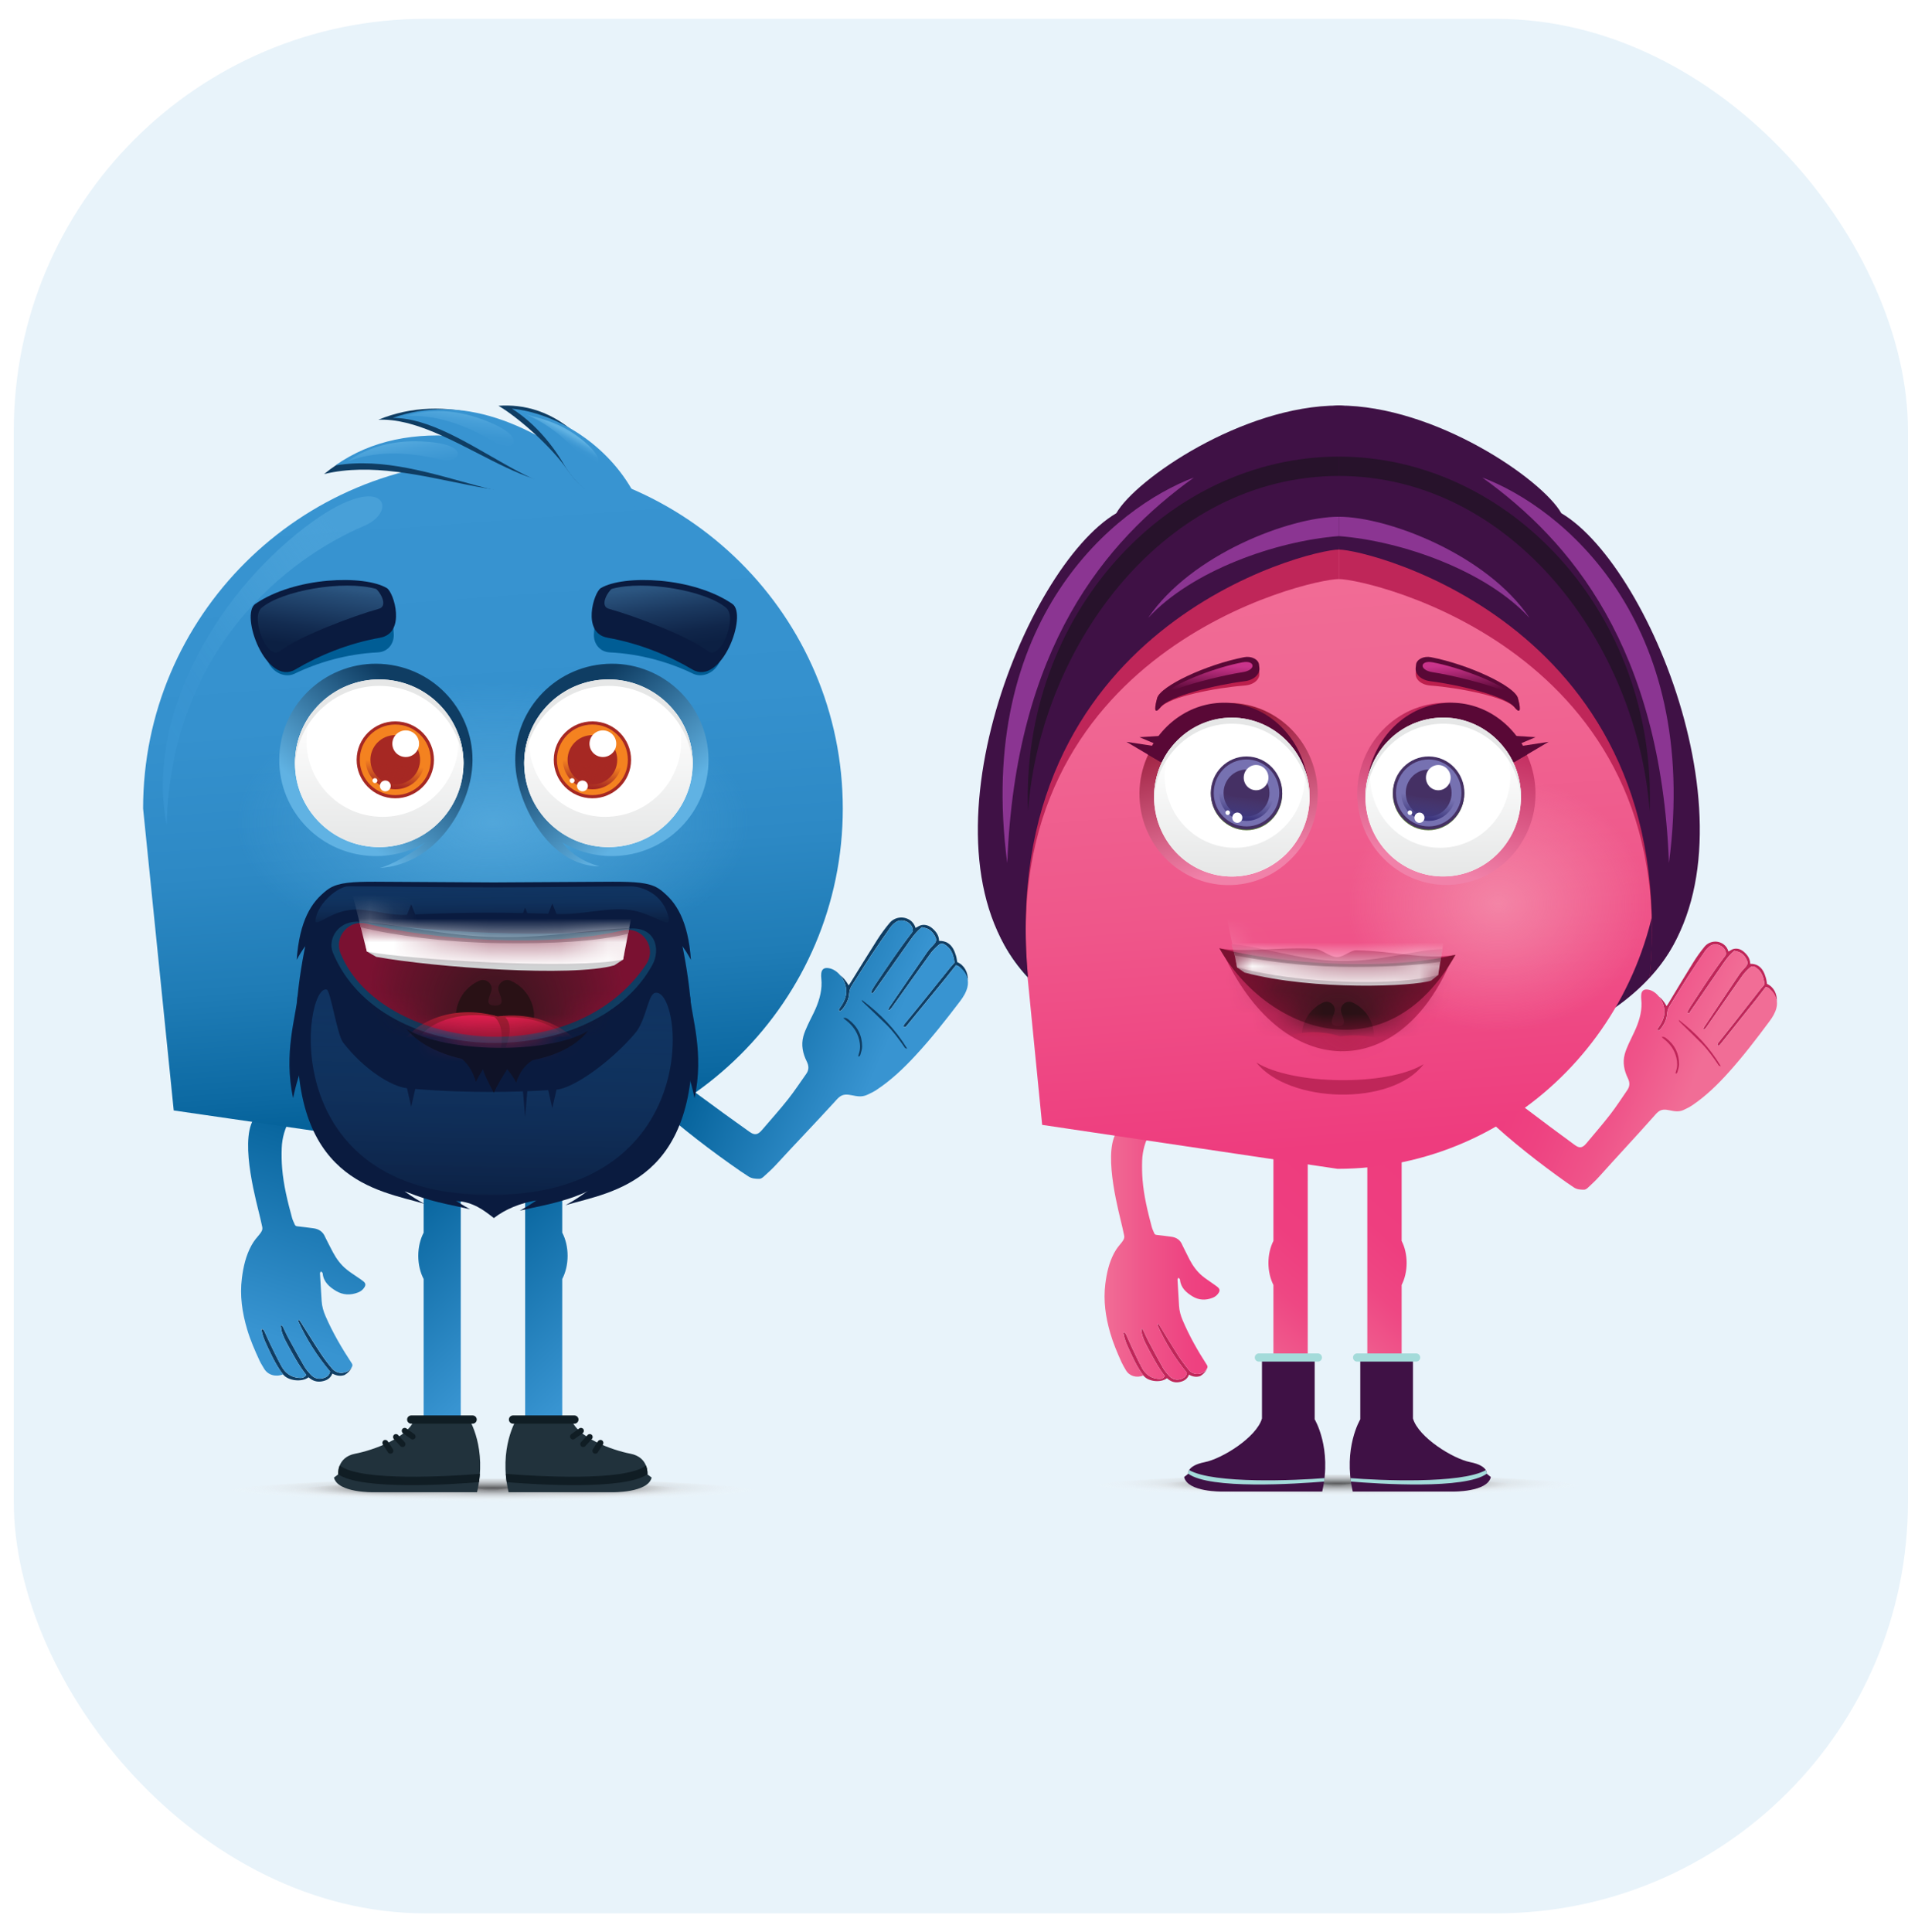 <svg width="80" height="81" viewBox="0 0 80 81" fill="none" xmlns="http://www.w3.org/2000/svg">
<g filter="url(#filter0_ii_193_2269)">
<rect x="0.578" y="0.789" width="79.422" height="79.422" rx="17.266" fill="#E8F3FA"/>
</g>
<path fill-rule="evenodd" clip-rule="evenodd" d="M17.763 47.327H19.319V59.683H17.763V53.618C17.621 53.346 17.538 53.011 17.538 52.646C17.538 52.282 17.622 51.947 17.763 51.674V47.327Z" fill="url(#paint0_linear_193_2269)"/>
<path fill-rule="evenodd" clip-rule="evenodd" d="M20.672 63.233C26.935 63.233 32.041 62.954 32.041 62.612C32.041 62.269 26.933 61.99 20.672 61.99C14.411 61.99 9.303 62.269 9.303 62.612C9.303 62.954 14.411 63.233 20.672 63.233Z" fill="url(#paint1_radial_193_2269)"/>
<path d="M24.856 63.017C27.235 63.017 29.164 62.836 29.164 62.612C29.164 62.388 27.235 62.206 24.856 62.206C22.477 62.206 20.548 62.388 20.548 62.612C20.548 62.836 22.477 63.017 24.856 63.017Z" fill="url(#paint2_radial_193_2269)"/>
<path d="M16.35 63.017C18.736 63.017 20.67 62.836 20.67 62.612C20.67 62.388 18.736 62.206 16.35 62.206C13.964 62.206 12.029 62.388 12.029 62.612C12.029 62.836 13.964 63.017 16.35 63.017Z" fill="url(#paint3_radial_193_2269)"/>
<path fill-rule="evenodd" clip-rule="evenodd" d="M37.249 42.325C37.263 42.334 37.275 42.344 37.289 42.354C37.324 42.315 37.362 42.281 37.393 42.24C37.628 41.911 37.861 41.581 38.096 41.252C38.403 40.822 38.708 40.391 39.02 39.964C39.109 39.845 39.215 39.736 39.327 39.637C39.444 39.533 39.522 39.531 39.65 39.622C39.722 39.673 39.793 39.736 39.842 39.808C39.958 39.975 40 40.169 40.022 40.355C39.956 40.43 39.898 40.491 39.844 40.557C39.411 41.093 38.982 41.629 38.549 42.165C38.352 42.41 38.15 42.651 37.952 42.895C37.918 42.938 37.868 42.982 37.897 43.055C37.961 43.07 37.991 43.032 38.023 42.993C38.56 42.337 39.098 41.683 39.635 41.026C39.786 40.841 39.932 40.652 40.083 40.462C40.131 40.483 40.177 40.495 40.213 40.52C40.294 40.576 40.547 40.907 40.58 41.101C40.598 40.782 40.439 40.459 40.135 40.333C40.121 40.257 40.112 40.158 40.083 40.063C40.052 39.964 40.016 39.864 39.965 39.773C39.84 39.553 39.645 39.438 39.374 39.443C39.371 39.214 39.247 39.05 39.084 38.911C38.955 38.803 38.803 38.75 38.638 38.782C38.553 38.798 38.477 38.856 38.388 38.9C38.349 38.772 38.28 38.66 38.16 38.578C37.873 38.383 37.507 38.449 37.304 38.687C37.115 38.91 36.94 39.15 36.782 39.397C36.398 39.997 36.028 40.606 35.651 41.211C35.638 41.232 35.599 41.288 35.584 41.309C35.452 41.083 35.351 40.979 35.225 40.879C35.418 41.109 35.525 41.433 35.471 41.71C35.432 41.911 35.338 42.084 35.219 42.248C35.192 42.286 35.146 42.322 35.203 42.395C35.24 42.37 35.286 42.351 35.313 42.318C35.475 42.121 35.59 41.899 35.606 41.643C35.615 41.511 35.66 41.405 35.728 41.298C35.995 40.883 36.253 40.462 36.525 40.05C36.783 39.659 37.051 39.274 37.322 38.892C37.384 38.804 37.466 38.723 37.553 38.661C37.81 38.478 38.226 38.654 38.271 38.956C38.28 39.009 38.271 39.05 38.237 39.094C37.679 39.81 37.177 40.566 36.67 41.319C36.618 41.397 36.572 41.481 36.529 41.565C36.521 41.581 36.546 41.614 36.555 41.639C36.576 41.631 36.602 41.626 36.618 41.613C36.636 41.596 36.644 41.57 36.658 41.55C37.169 40.824 37.679 40.098 38.193 39.374C38.325 39.188 38.474 39.014 38.653 38.869C38.707 38.881 38.755 38.891 38.803 38.904C39.002 38.958 39.129 39.094 39.215 39.27C39.28 39.406 39.254 39.487 39.147 39.6C39.052 39.702 38.953 39.803 38.874 39.916C38.339 40.686 37.81 41.46 37.281 42.233C37.263 42.258 37.259 42.292 37.248 42.322L37.249 42.325Z" fill="#0F3D63"/>
<path fill-rule="evenodd" clip-rule="evenodd" d="M37.248 42.325C37.26 42.295 37.265 42.262 37.282 42.236C37.811 41.463 38.341 40.689 38.875 39.919C38.953 39.805 39.051 39.703 39.148 39.603C39.255 39.49 39.281 39.408 39.216 39.273C39.13 39.097 39.003 38.96 38.804 38.907C38.756 38.895 38.708 38.884 38.654 38.872C38.474 39.016 38.325 39.191 38.194 39.378C37.68 40.101 37.17 40.828 36.659 41.553C36.645 41.573 36.636 41.599 36.618 41.616C36.603 41.63 36.577 41.634 36.556 41.642C36.547 41.617 36.522 41.584 36.53 41.568C36.572 41.483 36.618 41.4 36.671 41.322C37.178 40.57 37.68 39.813 38.238 39.097C38.272 39.053 38.281 39.012 38.272 38.96C38.227 38.657 37.811 38.481 37.554 38.664C37.465 38.726 37.385 38.807 37.323 38.895C37.052 39.277 36.784 39.661 36.526 40.053C36.254 40.465 35.995 40.886 35.729 41.301C35.661 41.407 35.615 41.514 35.607 41.646C35.591 41.902 35.476 42.125 35.314 42.321C35.287 42.354 35.241 42.373 35.204 42.398C35.146 42.325 35.191 42.289 35.22 42.251C35.339 42.087 35.432 41.914 35.472 41.714C35.552 41.298 35.274 40.779 34.882 40.623C34.831 40.603 34.777 40.59 34.723 40.583C34.545 40.561 34.447 40.641 34.433 40.821C34.427 40.886 34.429 40.95 34.436 41.015C34.484 41.461 34.373 41.877 34.201 42.279C34.098 42.516 33.971 42.743 33.864 42.98C33.796 43.13 33.728 43.281 33.685 43.439C33.583 43.809 33.66 44.163 33.826 44.498C33.919 44.684 33.923 44.849 33.806 45.016C33.55 45.379 33.305 45.75 33.031 46.096C32.684 46.534 32.309 46.949 31.947 47.374C31.762 47.591 31.624 47.591 31.418 47.442C31.051 47.176 30.679 46.916 30.311 46.648C29.553 46.095 28.8 45.535 28.039 44.987C27.825 44.833 27.592 44.702 27.364 44.57C27.288 44.526 27.199 44.488 27.112 44.481C26.774 44.455 26.406 44.922 26.484 45.167C26.506 45.236 26.552 45.3 26.595 45.361C26.842 45.709 27.153 45.999 27.464 46.286C28.513 47.255 29.879 48.292 31.056 49.103C31.158 49.173 31.266 49.238 31.368 49.309C31.512 49.41 31.679 49.418 31.842 49.418C31.899 49.418 31.965 49.375 32.011 49.334C32.188 49.173 32.367 49.014 32.529 48.838C33.267 48.032 34.231 47.029 34.968 46.221C35.038 46.145 35.106 46.062 35.184 45.996C35.524 45.709 35.9 46.103 36.352 45.9C36.489 45.838 36.624 45.773 36.748 45.691C37.358 45.289 37.881 44.792 38.374 44.26C39.047 43.534 39.658 42.758 40.255 41.972C40.388 41.797 40.505 41.609 40.56 41.393C40.635 41.102 40.552 40.757 40.214 40.522C40.178 40.497 40.132 40.486 40.084 40.464C39.933 40.655 39.786 40.843 39.636 41.028C39.1 41.683 38.561 42.339 38.024 42.995C37.992 43.033 37.961 43.072 37.898 43.057C37.869 42.985 37.919 42.941 37.953 42.897C38.151 42.653 38.352 42.412 38.55 42.167C38.982 41.632 39.412 41.095 39.845 40.559C39.897 40.493 39.956 40.432 40.023 40.356C40.001 40.171 39.959 39.977 39.843 39.809C39.794 39.738 39.723 39.675 39.651 39.624C39.523 39.533 39.445 39.534 39.328 39.639C39.217 39.738 39.11 39.846 39.021 39.966C38.708 40.392 38.404 40.824 38.097 41.254C37.862 41.583 37.629 41.913 37.394 42.241C37.365 42.283 37.325 42.317 37.29 42.355C37.276 42.346 37.264 42.336 37.25 42.327L37.248 42.325Z" fill="url(#paint4_linear_193_2269)"/>
<path fill-rule="evenodd" clip-rule="evenodd" d="M38.037 43.96C37.54 43.15 36.907 42.49 36.132 41.914C36.148 41.998 36.191 42.021 36.224 42.053C36.542 42.355 36.864 42.654 37.175 42.962C37.449 43.233 37.675 43.543 37.896 43.858C37.925 43.899 37.943 43.96 38.038 43.96H38.037Z" fill="#0F3D63"/>
<path fill-rule="evenodd" clip-rule="evenodd" d="M36.014 44.298C36.034 44.273 36.066 44.252 36.073 44.223C36.103 44.109 36.148 43.992 36.148 43.876C36.148 43.403 35.952 43.019 35.57 42.734C35.512 42.692 35.451 42.649 35.357 42.681C35.393 42.71 35.429 42.739 35.465 42.766C35.743 42.981 35.942 43.247 36.025 43.591C36.073 43.789 36.079 43.984 36.01 44.179C35.998 44.211 35.993 44.245 35.986 44.277C35.996 44.284 36.005 44.291 36.014 44.296V44.298Z" fill="#0F3D63"/>
<path fill-rule="evenodd" clip-rule="evenodd" d="M12.552 55.33C12.539 55.334 12.527 55.337 12.516 55.341C12.511 55.359 12.499 55.381 12.506 55.395C12.855 56.154 13.299 56.855 13.839 57.495C13.817 57.627 13.736 57.709 13.615 57.755C13.396 57.842 13.186 57.799 13.027 57.625C12.929 57.519 12.832 57.407 12.76 57.284C12.53 56.888 12.308 56.485 12.089 56.082C12.007 55.934 11.942 55.777 11.866 55.626C11.852 55.599 11.828 55.579 11.807 55.556C11.796 55.56 11.785 55.564 11.775 55.566C11.782 55.623 11.785 55.679 11.794 55.736C11.839 55.964 11.948 56.167 12.057 56.368C12.295 56.805 12.53 57.245 12.842 57.637C12.759 57.772 12.632 57.775 12.507 57.762C12.181 57.728 11.949 57.546 11.799 57.27C11.636 56.973 11.491 56.666 11.341 56.363C11.254 56.184 11.175 56 11.091 55.819C11.069 55.774 11.05 55.719 10.96 55.718C11.014 56.085 11.187 56.394 11.336 56.712C11.485 57.029 11.652 57.339 11.872 57.62C12.073 57.879 12.646 57.96 12.938 57.737C13.092 57.878 13.27 57.945 13.484 57.911C13.689 57.876 13.853 57.792 13.936 57.581C14.104 57.673 14.274 57.702 14.448 57.641C14.708 57.491 14.769 57.271 14.764 57.292C14.736 57.343 14.699 57.395 14.654 57.431C14.421 57.616 14.11 57.594 13.917 57.365C13.749 57.167 13.592 56.959 13.45 56.743C13.172 56.323 12.909 55.892 12.64 55.468C12.612 55.422 12.582 55.38 12.553 55.336L12.552 55.33Z" fill="#0F3D63"/>
<path fill-rule="evenodd" clip-rule="evenodd" d="M12.553 55.33C12.582 55.374 12.612 55.418 12.64 55.462C12.909 55.888 13.173 56.317 13.449 56.738C13.591 56.954 13.75 57.16 13.916 57.359C14.108 57.589 14.421 57.611 14.654 57.425C14.7 57.39 14.736 57.337 14.763 57.286C14.788 57.242 14.778 57.196 14.747 57.148C14.331 56.518 13.951 55.868 13.65 55.176C13.561 54.974 13.5 54.764 13.486 54.542C13.46 54.155 13.437 53.767 13.416 53.379C13.415 53.353 13.442 53.324 13.456 53.297C13.48 53.319 13.505 53.339 13.525 53.363C13.531 53.368 13.529 53.382 13.531 53.392C13.567 53.749 13.818 53.954 14.09 54.119C14.378 54.292 14.697 54.306 15.016 54.181C15.121 54.139 15.208 54.074 15.27 53.98C15.342 53.874 15.336 53.8 15.24 53.719C15.172 53.661 15.095 53.614 15.021 53.562C14.858 53.448 14.687 53.342 14.532 53.217C14.289 53.019 14.105 52.77 13.959 52.495C13.858 52.307 13.763 52.114 13.665 51.923C13.654 51.901 13.64 51.879 13.632 51.856C13.539 51.63 13.364 51.518 13.126 51.489C12.908 51.463 12.689 51.43 12.47 51.409C12.408 51.404 12.379 51.38 12.358 51.332C12.319 51.24 12.272 51.151 12.246 51.056C12.059 50.374 11.889 49.687 11.83 48.98C11.806 48.698 11.802 48.412 11.812 48.13C11.827 47.7 11.946 47.294 12.16 46.92C12.289 46.696 12.425 46.475 12.582 46.269C12.917 45.823 13.268 45.389 13.612 44.95C13.745 44.781 13.89 44.62 13.965 44.415C13.996 44.33 14.006 44.233 14.009 44.141C14.013 43.973 13.906 43.885 13.76 43.831C13.706 43.812 12.938 43.936 12.898 43.973C12.821 44.043 12.739 44.11 12.667 44.186C11.823 45.078 11.232 45.87 10.621 46.933C10.035 47.942 10.799 50.548 10.914 51.071C10.942 51.192 10.971 51.313 10.995 51.435C11.045 51.684 10.774 51.779 10.535 52.223C10.307 52.648 10.202 53.107 10.143 53.58C10.049 54.316 10.154 55.029 10.364 55.733C10.498 56.184 10.685 56.613 10.882 57.038C10.936 57.154 11.007 57.264 11.073 57.376C11.23 57.64 11.55 57.737 11.87 57.616C11.65 57.336 11.483 57.027 11.334 56.708C11.185 56.392 11.012 56.082 10.958 55.714C11.048 55.714 11.067 55.769 11.089 55.815C11.174 55.995 11.252 56.18 11.339 56.358C11.489 56.662 11.634 56.969 11.797 57.266C11.949 57.542 12.181 57.725 12.506 57.758C12.63 57.772 12.757 57.769 12.84 57.633C12.526 57.241 12.291 56.801 12.055 56.364C11.946 56.163 11.837 55.96 11.793 55.731C11.782 55.677 11.779 55.619 11.773 55.562C11.784 55.558 11.795 55.556 11.805 55.551C11.824 55.575 11.851 55.595 11.864 55.622C11.941 55.773 12.005 55.929 12.087 56.078C12.307 56.481 12.528 56.882 12.758 57.28C12.83 57.403 12.928 57.515 13.025 57.62C13.185 57.795 13.394 57.836 13.615 57.751C13.735 57.704 13.817 57.625 13.839 57.491C13.299 56.851 12.855 56.151 12.506 55.391C12.5 55.377 12.512 55.355 12.515 55.337C12.528 55.333 12.54 55.33 12.551 55.326L12.553 55.33Z" fill="url(#paint5_linear_193_2269)"/>
<path fill-rule="evenodd" clip-rule="evenodd" d="M22.019 47.327H23.574V51.674C23.717 51.947 23.799 52.282 23.799 52.646C23.799 53.011 23.715 53.346 23.574 53.618V59.683H22.019V47.327Z" fill="url(#paint6_linear_193_2269)"/>
<path fill-rule="evenodd" clip-rule="evenodd" d="M20.669 19.3C28.77 19.3 35.337 25.835 35.337 33.897C35.337 41.959 28.77 48.493 20.669 48.493L7.284 46.552L6 33.895C6 25.833 12.567 19.299 20.669 19.299V19.3Z" fill="url(#paint7_linear_193_2269)"/>
<path fill-rule="evenodd" clip-rule="evenodd" d="M6.986 34.556C6.124 30.245 8.878 25.082 12.816 22.083C16.078 19.597 16.797 21.401 15.253 22.054C12.099 23.392 7.194 27.161 6.986 34.556Z" fill="url(#paint8_linear_193_2269)"/>
<path fill-rule="evenodd" clip-rule="evenodd" d="M24.909 19.853C21.977 22.048 17.55 18.925 13.588 19.873C16.438 17.526 20.974 18.06 24.909 19.853Z" fill="#0F3D63"/>
<path fill-rule="evenodd" clip-rule="evenodd" d="M25.363 20.259C22.287 22.251 18.085 18.834 14.066 19.512C17.07 17.365 21.559 18.203 25.363 20.259Z" fill="#3894D1"/>
<path fill-rule="evenodd" clip-rule="evenodd" d="M24.877 19.922C22.544 21.516 18.872 17.459 15.862 17.596C18.62 16.47 21.705 17.442 24.877 19.922Z" fill="#0F3D63"/>
<path fill-rule="evenodd" clip-rule="evenodd" d="M25.365 20.259C22.96 21.742 19.481 17.52 16.469 17.519C19.276 16.522 22.313 17.634 25.365 20.259Z" fill="#3894D1"/>
<path fill-rule="evenodd" clip-rule="evenodd" d="M23.78 19.684C23.113 18.718 21.716 17.487 20.899 17.011C21.942 16.937 23.167 17.211 24.335 18.35C25.061 19.058 24.773 18.623 25.401 19.53C26.422 21.008 25.008 21.462 23.78 19.684Z" fill="#0F3D63"/>
<path fill-rule="evenodd" clip-rule="evenodd" d="M23.66 19.497C23.071 18.481 22.279 17.642 21.463 17.131C23.238 17.315 25.327 18.508 26.482 20.499C27.384 22.053 24.743 21.365 23.66 19.497Z" fill="#3894D1"/>
<path fill-rule="evenodd" clip-rule="evenodd" d="M20.673 18.502C19.511 17.801 18.233 17.358 16.989 17.447C18.206 17.065 19.462 17.208 20.727 17.79C22.094 18.418 21.504 19.004 20.673 18.502Z" fill="url(#paint9_linear_193_2269)"/>
<path fill-rule="evenodd" clip-rule="evenodd" d="M18.368 19.244C17.046 18.93 15.693 18.899 14.538 19.363C15.58 18.628 16.818 18.382 18.201 18.549C19.697 18.731 19.314 19.468 18.369 19.244H18.368Z" fill="url(#paint10_linear_193_2269)"/>
<path fill-rule="evenodd" clip-rule="evenodd" d="M24.407 19.168C23.674 18.334 22.942 17.758 22.064 17.379C23 17.617 23.785 17.861 24.626 18.625C25.537 19.451 24.93 19.763 24.408 19.166L24.407 19.168Z" fill="url(#paint11_linear_193_2269)"/>
<path fill-rule="evenodd" clip-rule="evenodd" d="M19.673 59.503C18.536 59.503 18.463 59.499 17.387 59.466C17.146 60.266 15.648 60.795 14.897 60.94C14.115 61.09 14.18 61.807 14.18 61.807L14.003 61.942C14.153 62.585 15.657 62.556 15.657 62.556H20.002C20.432 60.714 19.673 59.503 19.673 59.503Z" fill="#21323C"/>
<path fill-rule="evenodd" clip-rule="evenodd" d="M20.12 61.785C18.87 61.886 15.142 62.121 14.242 61.438C14.172 61.612 14.178 61.77 14.179 61.8C15.113 62.477 18.875 62.232 20.082 62.135C20.1 62.015 20.112 61.898 20.12 61.785Z" fill="#101D24"/>
<path fill-rule="evenodd" clip-rule="evenodd" d="M17.375 60.124L17.04 59.882C16.986 59.842 16.908 59.854 16.868 59.909C16.828 59.964 16.841 60.04 16.896 60.08L17.232 60.322C17.285 60.362 17.363 60.349 17.403 60.294C17.443 60.241 17.43 60.164 17.375 60.124Z" fill="#101D24"/>
<path fill-rule="evenodd" clip-rule="evenodd" d="M16.969 60.459L16.692 60.158C16.647 60.108 16.569 60.104 16.52 60.15C16.47 60.195 16.466 60.272 16.511 60.322L16.788 60.623C16.833 60.672 16.91 60.676 16.96 60.631C17.01 60.586 17.014 60.509 16.969 60.459Z" fill="#101D24"/>
<path fill-rule="evenodd" clip-rule="evenodd" d="M16.474 60.753L16.258 60.419C16.223 60.363 16.146 60.346 16.088 60.382C16.032 60.418 16.015 60.493 16.051 60.551L16.267 60.885C16.303 60.942 16.379 60.958 16.437 60.922C16.493 60.887 16.51 60.811 16.474 60.753Z" fill="#101D24"/>
<path fill-rule="evenodd" clip-rule="evenodd" d="M19.815 59.337H17.243C17.148 59.337 17.069 59.414 17.069 59.51C17.069 59.605 17.147 59.683 17.243 59.683H19.815C19.91 59.683 19.989 59.606 19.989 59.51C19.989 59.415 19.911 59.337 19.815 59.337Z" fill="#101D24"/>
<path fill-rule="evenodd" clip-rule="evenodd" d="M21.653 59.503C22.79 59.503 22.863 59.499 23.94 59.466C24.18 60.266 25.678 60.795 26.429 60.94C27.211 61.09 27.146 61.807 27.146 61.807L27.323 61.942C27.172 62.585 25.669 62.556 25.669 62.556H21.324C20.895 60.714 21.653 59.503 21.653 59.503Z" fill="#21323C"/>
<path fill-rule="evenodd" clip-rule="evenodd" d="M21.207 61.785C22.457 61.886 26.185 62.121 27.086 61.438C27.155 61.612 27.149 61.77 27.148 61.8C26.214 62.477 22.452 62.232 21.246 62.135C21.228 62.015 21.215 61.898 21.207 61.785Z" fill="#101D24"/>
<path fill-rule="evenodd" clip-rule="evenodd" d="M23.951 60.124L24.286 59.882C24.34 59.842 24.418 59.854 24.458 59.909C24.498 59.964 24.485 60.04 24.43 60.08L24.094 60.322C24.04 60.362 23.963 60.349 23.923 60.294C23.883 60.241 23.895 60.164 23.951 60.124Z" fill="#101D24"/>
<path fill-rule="evenodd" clip-rule="evenodd" d="M24.361 60.459L24.637 60.158C24.683 60.108 24.76 60.104 24.81 60.15C24.86 60.195 24.864 60.272 24.818 60.322L24.542 60.623C24.496 60.672 24.419 60.676 24.369 60.631C24.319 60.586 24.315 60.509 24.361 60.459Z" fill="#101D24"/>
<path fill-rule="evenodd" clip-rule="evenodd" d="M24.858 60.753L25.073 60.419C25.109 60.363 25.185 60.346 25.243 60.382C25.3 60.418 25.317 60.493 25.281 60.551L25.065 60.885C25.029 60.942 24.953 60.958 24.895 60.922C24.838 60.887 24.822 60.811 24.858 60.753Z" fill="#101D24"/>
<path fill-rule="evenodd" clip-rule="evenodd" d="M21.511 59.337H24.082C24.177 59.337 24.256 59.414 24.256 59.51C24.256 59.605 24.179 59.683 24.082 59.683H21.511C21.416 59.683 21.337 59.606 21.337 59.51C21.337 59.415 21.414 59.337 21.511 59.337Z" fill="#101D24"/>
<path d="M20.668 40.528C26.613 40.528 31.433 37.867 31.433 34.586C31.433 31.304 26.613 28.644 20.668 28.644C14.722 28.644 9.902 31.304 9.902 34.586C9.902 37.867 14.722 40.528 20.668 40.528Z" fill="url(#paint12_radial_193_2269)"/>
<path fill-rule="evenodd" clip-rule="evenodd" d="M16.194 27.848C18.419 28.087 20.028 30.075 19.788 32.288C19.611 33.92 18.278 36.234 15.924 36.387C16.511 36.234 17.45 35.662 17.83 35.321C17.102 35.753 16.233 35.962 15.325 35.864C13.101 35.625 11.491 33.637 11.732 31.424C11.972 29.21 13.97 27.609 16.194 27.848Z" fill="url(#paint13_linear_193_2269)"/>
<path fill-rule="evenodd" clip-rule="evenodd" d="M16.279 28.502C18.219 28.709 19.622 30.443 19.413 32.373C19.204 34.304 17.462 35.699 15.522 35.492C13.582 35.284 12.18 33.55 12.389 31.62C12.597 29.69 14.34 28.294 16.279 28.502Z" fill="white"/>
<path fill-rule="evenodd" clip-rule="evenodd" d="M19.215 30.778C19.399 31.272 19.474 31.815 19.413 32.373C19.204 34.303 17.462 35.699 15.522 35.491C13.582 35.284 12.18 33.55 12.389 31.62C12.461 30.956 12.713 30.355 13.093 29.861C12.981 30.134 12.904 30.425 12.871 30.732C12.683 32.474 13.949 34.037 15.698 34.225C17.448 34.413 19.019 33.153 19.208 31.412C19.232 31.198 19.233 30.986 19.214 30.778H19.215Z" fill="url(#paint14_linear_193_2269)"/>
<path fill-rule="evenodd" clip-rule="evenodd" d="M16.279 28.502C18.136 28.701 19.501 30.299 19.431 32.127C19.364 30.413 18.044 28.962 16.279 28.773C14.34 28.565 12.597 29.961 12.389 31.891C12.38 31.973 12.374 32.054 12.371 32.137C12.364 31.966 12.371 31.795 12.389 31.62C12.597 29.69 14.34 28.294 16.279 28.502Z" fill="#E6E7E7"/>
<path fill-rule="evenodd" clip-rule="evenodd" d="M16.747 30.25C17.637 30.344 18.281 31.14 18.186 32.026C18.09 32.911 17.291 33.552 16.401 33.457C15.511 33.362 14.867 32.566 14.963 31.681C15.058 30.795 15.858 30.155 16.747 30.25Z" fill="#A62823"/>
<path fill-rule="evenodd" clip-rule="evenodd" d="M16.732 33.325C17.549 33.237 18.14 32.507 18.052 31.695C17.963 30.882 17.23 30.294 16.413 30.382C15.597 30.47 15.005 31.2 15.094 32.012C15.182 32.825 15.916 33.413 16.732 33.325Z" fill="#F48220"/>
<path fill-rule="evenodd" clip-rule="evenodd" d="M16.684 32.883C17.256 32.821 17.669 32.311 17.608 31.742C17.546 31.173 17.034 30.762 16.462 30.822C15.89 30.884 15.475 31.394 15.537 31.963C15.6 32.533 16.112 32.944 16.684 32.883Z" fill="#A62823"/>
<path fill-rule="evenodd" clip-rule="evenodd" d="M16.706 33.082C17.267 33.021 17.701 32.598 17.794 32.071C17.567 32.096 17.332 32.11 17.09 32.11C16.446 32.11 15.845 32.016 15.331 31.852C15.331 31.896 15.334 31.942 15.338 31.986C15.411 32.664 16.023 33.154 16.706 33.082Z" fill="url(#paint15_linear_193_2269)"/>
<path fill-rule="evenodd" clip-rule="evenodd" d="M17.071 30.622C17.379 30.655 17.602 30.93 17.568 31.237C17.535 31.544 17.259 31.765 16.951 31.732C16.643 31.699 16.42 31.424 16.453 31.117C16.487 30.811 16.763 30.589 17.071 30.622Z" fill="white"/>
<path fill-rule="evenodd" clip-rule="evenodd" d="M16.179 32.721C16.305 32.735 16.395 32.846 16.383 32.971C16.369 33.096 16.257 33.186 16.131 33.173C16.005 33.161 15.915 33.048 15.928 32.923C15.942 32.798 16.054 32.709 16.179 32.721Z" fill="white"/>
<path fill-rule="evenodd" clip-rule="evenodd" d="M15.731 32.621C15.788 32.626 15.829 32.678 15.824 32.735C15.818 32.791 15.766 32.832 15.709 32.827C15.653 32.821 15.611 32.769 15.617 32.713C15.622 32.656 15.675 32.615 15.731 32.621Z" fill="white"/>
<path fill-rule="evenodd" clip-rule="evenodd" d="M25.221 27.848C22.997 28.087 21.387 30.075 21.627 32.288C21.804 33.92 23.107 36.311 25.137 36.318C24.461 36.138 23.87 35.746 23.585 35.321C24.313 35.753 25.182 35.962 26.09 35.864C28.314 35.625 29.924 33.637 29.683 31.424C29.443 29.21 27.445 27.609 25.221 27.848Z" fill="url(#paint16_linear_193_2269)"/>
<path fill-rule="evenodd" clip-rule="evenodd" d="M25.133 28.502C23.193 28.709 21.791 30.443 21.999 32.373C22.208 34.304 23.95 35.699 25.89 35.492C27.829 35.284 29.232 33.55 29.023 31.62C28.815 29.69 27.072 28.294 25.133 28.502Z" fill="white"/>
<path fill-rule="evenodd" clip-rule="evenodd" d="M22.197 30.778C22.013 31.272 21.939 31.815 21.999 32.373C22.208 34.303 23.95 35.699 25.89 35.491C27.83 35.284 29.232 33.55 29.023 31.62C28.952 30.956 28.699 30.355 28.319 29.861C28.431 30.134 28.508 30.425 28.541 30.732C28.73 32.474 27.464 34.037 25.714 34.225C23.964 34.413 22.393 33.153 22.204 31.412C22.18 31.198 22.179 30.986 22.198 30.778H22.197Z" fill="url(#paint17_linear_193_2269)"/>
<path fill-rule="evenodd" clip-rule="evenodd" d="M25.133 28.502C23.276 28.701 21.911 30.299 21.981 32.127C22.047 30.413 23.368 28.962 25.133 28.773C27.072 28.565 28.815 29.961 29.023 31.891C29.032 31.973 29.038 32.054 29.041 32.137C29.048 31.966 29.041 31.795 29.023 31.62C28.815 29.69 27.072 28.294 25.133 28.502Z" fill="#E6E7E7"/>
<path fill-rule="evenodd" clip-rule="evenodd" d="M25.013 30.25C25.903 30.344 26.547 31.14 26.451 32.026C26.356 32.911 25.556 33.552 24.666 33.457C23.777 33.362 23.133 32.566 23.228 31.681C23.323 30.795 24.123 30.155 25.013 30.25Z" fill="#A62823"/>
<path fill-rule="evenodd" clip-rule="evenodd" d="M24.998 33.325C25.814 33.237 26.406 32.507 26.317 31.695C26.229 30.882 25.495 30.294 24.679 30.382C23.862 30.47 23.271 31.2 23.359 32.012C23.448 32.825 24.181 33.413 24.998 33.325Z" fill="#F48220"/>
<path fill-rule="evenodd" clip-rule="evenodd" d="M24.95 32.883C25.521 32.821 25.936 32.311 25.874 31.742C25.812 31.173 25.299 30.762 24.727 30.822C24.155 30.884 23.742 31.394 23.803 31.963C23.865 32.533 24.378 32.944 24.95 32.883Z" fill="#A62823"/>
<path fill-rule="evenodd" clip-rule="evenodd" d="M24.973 33.082C25.534 33.021 25.968 32.598 26.062 32.071C25.834 32.096 25.599 32.11 25.357 32.11C24.714 32.11 24.113 32.016 23.599 31.852C23.599 31.896 23.601 31.942 23.605 31.986C23.679 32.664 24.291 33.154 24.973 33.082Z" fill="url(#paint18_linear_193_2269)"/>
<path fill-rule="evenodd" clip-rule="evenodd" d="M25.338 30.622C25.646 30.655 25.868 30.93 25.835 31.237C25.802 31.544 25.526 31.765 25.217 31.732C24.909 31.699 24.687 31.424 24.72 31.117C24.753 30.811 25.03 30.589 25.338 30.622Z" fill="white"/>
<path fill-rule="evenodd" clip-rule="evenodd" d="M24.445 32.722C24.571 32.736 24.66 32.847 24.648 32.972C24.634 33.097 24.522 33.187 24.397 33.174C24.271 33.16 24.181 33.049 24.194 32.924C24.207 32.799 24.319 32.709 24.445 32.722Z" fill="white"/>
<path fill-rule="evenodd" clip-rule="evenodd" d="M23.999 32.622C24.056 32.627 24.097 32.679 24.091 32.736C24.086 32.792 24.034 32.833 23.977 32.828C23.92 32.822 23.879 32.77 23.884 32.714C23.89 32.657 23.942 32.616 23.999 32.622Z" fill="white"/>
<path fill-rule="evenodd" clip-rule="evenodd" d="M25.561 27.348C26.881 27.412 28.094 27.775 29.051 28.238C29.391 28.403 29.821 28.27 30.072 27.921C30.323 27.572 30.314 27.122 30.05 26.852C28.951 25.731 27.372 24.942 25.66 24.684C25.502 24.661 25.348 24.709 25.214 24.825C25.08 24.94 25.004 25.091 24.992 25.262L24.903 26.564C24.874 26.99 25.158 27.327 25.561 27.348Z" fill="#005D95"/>
<path fill-rule="evenodd" clip-rule="evenodd" d="M25.472 26.734C26.816 26.971 28.051 27.485 29.025 28.064C30.244 28.788 31.369 25.769 30.705 25.315C29.039 24.176 26.139 24.09 25.193 24.653C24.893 24.831 24.379 26.54 25.473 26.733L25.472 26.734Z" fill="#0A1B3F"/>
<path fill-rule="evenodd" clip-rule="evenodd" d="M25.539 25.525C26.556 25.805 28.843 26.658 29.676 27.293C30.22 27.709 30.926 25.887 30.45 25.484C29.585 24.751 27.009 24.311 25.661 24.684C25.556 24.713 25.082 25.4 25.539 25.525Z" fill="url(#paint19_linear_193_2269)"/>
<path fill-rule="evenodd" clip-rule="evenodd" d="M15.851 27.348C14.531 27.412 13.318 27.775 12.361 28.238C12.021 28.403 11.591 28.27 11.34 27.921C11.088 27.572 11.098 27.122 11.362 26.852C12.46 25.731 14.039 24.942 15.751 24.684C15.91 24.661 16.063 24.709 16.197 24.825C16.331 24.94 16.407 25.091 16.42 25.262L16.508 26.564C16.537 26.99 16.254 27.327 15.851 27.348Z" fill="#005D95"/>
<path fill-rule="evenodd" clip-rule="evenodd" d="M15.94 26.734C14.596 26.971 13.361 27.485 12.387 28.064C11.168 28.788 10.044 25.769 10.707 25.315C12.373 24.176 15.273 24.09 16.219 24.653C16.519 24.831 17.033 26.54 15.939 26.733L15.94 26.734Z" fill="#0A1B3F"/>
<path fill-rule="evenodd" clip-rule="evenodd" d="M15.875 25.525C14.859 25.805 12.572 26.658 11.739 27.293C11.194 27.709 10.489 25.887 10.965 25.484C11.83 24.751 14.405 24.311 15.754 24.684C15.859 24.713 16.333 25.4 15.875 25.525Z" fill="url(#paint20_linear_193_2269)"/>
<path fill-rule="evenodd" clip-rule="evenodd" d="M13.705 37.324C13.059 37.792 12.556 38.605 12.44 40.237C12.932 39.325 13.535 38.777 14.612 38.421C14.764 38.372 13.861 37.211 13.705 37.324Z" fill="#0A1B3F"/>
<path fill-rule="evenodd" clip-rule="evenodd" d="M12.474 41.789C12.415 42.609 11.876 44.148 12.29 46.035C12.491 45.019 13.016 43.482 13.94 42.98C14.081 42.903 12.488 41.6 12.474 41.789Z" fill="#0A1B3F"/>
<path fill-rule="evenodd" clip-rule="evenodd" d="M20.704 50.411C20.713 45.67 20.694 41.733 20.704 36.992C20.197 36.992 16.241 36.963 15.726 36.963C13.866 36.963 13.445 37.088 13.007 38.713C10.951 47.346 14.272 50.41 20.704 50.41V50.411Z" fill="#0A1B3F"/>
<path fill-rule="evenodd" clip-rule="evenodd" d="M20.709 50.411C20.701 46.343 19.729 43.108 19.727 39.208C19.727 38.563 20.705 37.665 20.703 36.992C21.21 36.992 25.172 36.963 25.687 36.963C27.547 36.963 27.968 37.088 28.406 38.713C30.462 47.346 27.14 50.41 20.709 50.41V50.411Z" fill="#0A1B3F"/>
<path fill-rule="evenodd" clip-rule="evenodd" d="M27.706 37.324C28.351 37.792 28.854 38.605 28.97 40.237C28.478 39.325 27.876 38.777 26.798 38.421C26.646 38.372 27.55 37.211 27.706 37.324Z" fill="#0A1B3F"/>
<path fill-rule="evenodd" clip-rule="evenodd" d="M29.008 42.879C29.404 49.565 25.645 49.952 23.712 50.523C25.751 49.427 27.937 46.858 29.008 42.879Z" fill="#0A1B3F"/>
<path fill-rule="evenodd" clip-rule="evenodd" d="M28.937 41.789C28.996 42.609 29.535 44.148 29.12 46.035C28.92 45.019 28.395 43.482 27.471 42.98C27.33 42.903 28.923 41.6 28.937 41.789Z" fill="#0A1B3F"/>
<path fill-rule="evenodd" clip-rule="evenodd" d="M25.593 42.879C25.895 47.99 24.497 49.991 22.491 50.322C21.816 50.434 21.187 50.691 20.707 51.063C20.283 50.733 19.852 50.392 19.131 50.343C17.041 50.2 15.508 48.169 15.821 42.879C16.724 46.232 19.149 47.445 20.249 49.683C21.365 47.336 24.664 46.324 25.593 42.879Z" fill="#0A1B3F"/>
<path fill-rule="evenodd" clip-rule="evenodd" d="M27.089 43.108C27.242 45.69 27.129 47.439 26.387 48.516C25.207 50.226 22.958 50.469 21.793 50.752C23.832 49.657 26.018 47.087 27.089 43.108Z" fill="#0A1B3F"/>
<path fill-rule="evenodd" clip-rule="evenodd" d="M12.496 42.82C12.099 49.506 15.859 49.894 17.792 50.464C15.754 49.369 13.567 46.799 12.496 42.82Z" fill="#0A1B3F"/>
<path fill-rule="evenodd" clip-rule="evenodd" d="M14.417 43.051C14.263 45.633 14.377 47.382 15.119 48.458C16.299 50.168 18.548 50.412 19.712 50.695C17.675 49.599 15.488 47.029 14.417 43.051Z" fill="#0A1B3F"/>
<path fill-rule="evenodd" clip-rule="evenodd" d="M20.538 37.2C22.873 37.2 24.784 37.158 26.471 37.158C26.883 37.158 27.84 37.452 28.046 38.521C28.132 38.967 27.351 38.277 26.427 38.15C25.48 38.021 24.379 38.363 23.335 38.319L23.158 37.879L22.987 38.306C22.685 38.295 22.392 38.286 22.111 38.281L22.018 38.048L21.927 38.277C21.406 38.267 20.931 38.263 20.538 38.263C19.74 38.263 18.597 38.277 17.412 38.333L17.242 37.911L17.065 38.351C16.233 38.396 15.393 38.047 14.65 38.149C13.726 38.275 13.155 38.967 13.234 38.52C13.355 37.826 14.193 37.156 14.604 37.156C16.322 37.156 18.202 37.199 20.537 37.199L20.538 37.2Z" fill="url(#paint21_linear_193_2269)"/>
<path fill-rule="evenodd" clip-rule="evenodd" d="M20.538 50.096C29.608 50.096 28.641 41.339 27.463 41.623C27.164 41.696 27.094 42.767 26.629 43.316C25.624 44.502 24.049 45.625 23.334 45.678L23.157 46.456L22.986 45.701C22.685 45.72 22.392 45.734 22.11 45.745L22.018 46.841L21.926 45.752C21.406 45.77 20.93 45.775 20.538 45.775C19.739 45.775 18.597 45.752 17.411 45.65L17.241 46.398L17.064 45.618C16.415 45.555 15.246 44.822 14.382 43.698C14.138 43.382 13.859 41.523 13.696 41.483C12.729 41.249 11.486 50.095 20.537 50.095L20.538 50.096Z" fill="url(#paint22_linear_193_2269)"/>
<path fill-rule="evenodd" clip-rule="evenodd" d="M13.954 39.927C15.973 44.846 24.867 44.941 27.347 40.462C27.719 39.79 27.487 38.782 26.289 38.939C23.064 39.362 17.983 39.053 15.188 38.655C14.197 38.514 13.72 39.358 13.954 39.926V39.927Z" fill="#0F3D63"/>
<path fill-rule="evenodd" clip-rule="evenodd" d="M14.281 39.972C15.941 44.001 24.019 45.036 27.094 40.423C27.311 40.099 27.306 39.697 27.082 39.378C26.858 39.059 26.48 38.916 26.1 39.007C22.984 39.75 18.078 39.413 15.378 38.721C15.027 38.632 14.679 38.739 14.442 39.011C14.204 39.282 14.145 39.641 14.281 39.974V39.972Z" fill="#7A1131"/>
<mask id="mask0_193_2269" style="mask-type:luminance" maskUnits="userSpaceOnUse" x="14" y="38" width="14" height="6">
<path d="M14.279 39.972C15.939 44.001 24.017 45.036 27.092 40.423C27.309 40.099 27.304 39.697 27.08 39.378C26.856 39.059 26.478 38.916 26.098 39.007C22.982 39.75 18.076 39.413 15.376 38.721C15.025 38.632 14.677 38.739 14.44 39.011C14.202 39.282 14.143 39.641 14.279 39.974V39.972Z" fill="white"/>
</mask>
<g mask="url(#mask0_193_2269)">
<path d="M20.793 49.53C23.874 49.53 26.371 46.463 26.371 42.678C26.371 38.894 23.874 35.826 20.793 35.826C17.713 35.826 15.216 38.894 15.216 42.678C15.216 46.463 17.713 49.53 20.793 49.53Z" fill="url(#paint23_radial_193_2269)"/>
<path fill-rule="evenodd" clip-rule="evenodd" d="M21.421 41.118C21.994 41.372 22.393 41.944 22.393 42.608C22.393 43.509 21.66 44.239 20.755 44.239C19.85 44.239 19.116 43.509 19.116 42.608C19.116 41.943 19.515 41.371 20.089 41.118C20.206 41.066 20.331 41.074 20.44 41.141C20.549 41.209 20.613 41.315 20.618 41.442C20.628 41.651 20.219 42.157 20.755 42.157C21.291 42.157 20.881 41.651 20.892 41.442C20.897 41.315 20.961 41.209 21.07 41.141C21.179 41.074 21.303 41.066 21.421 41.118Z" fill="#291115"/>
<path fill-rule="evenodd" clip-rule="evenodd" d="M15.115 37.313C19.101 37.226 22.306 37.55 26.293 37.463C26.293 37.463 26.257 39.495 26.127 40.226L25.758 40.468C23.995 40.972 18.245 40.556 15.776 40.113L15.382 39.888C15.2 39.115 15.115 37.311 15.115 37.311V37.313Z" fill="#D0D2D3"/>
<path fill-rule="evenodd" clip-rule="evenodd" d="M14.678 37.087C18.969 36.993 22.418 37.312 26.709 37.219L26.126 40.225C24.063 40.667 16.933 40.214 15.381 39.887L14.678 37.087Z" fill="white"/>
<path fill-rule="evenodd" clip-rule="evenodd" d="M15.125 38.874C16.539 39.219 18.671 39.504 20.894 39.538C23.117 39.572 25.003 39.474 26.334 39.145L26.38 38.913C24.884 38.946 23.092 39.318 20.894 39.284C18.695 39.249 16.623 38.733 15.067 38.645L15.125 38.876V38.874Z" fill="#BBBDBF"/>
<path fill-rule="evenodd" clip-rule="evenodd" d="M19.963 42.445C20.281 42.47 20.585 42.527 20.868 42.615C21.164 42.571 21.473 42.559 21.791 42.584C23.587 42.72 24.945 43.959 24.825 45.351C24.525 48.809 16.192 48.175 16.491 44.717C16.611 43.326 18.166 42.309 19.962 42.445H19.963Z" fill="#A31D30"/>
<path fill-rule="evenodd" clip-rule="evenodd" d="M20.171 42.562C20.424 42.577 20.667 42.614 20.894 42.669C21.13 42.642 21.377 42.635 21.63 42.65C23.064 42.735 24.149 43.511 24.052 44.381C23.813 46.543 17.16 46.146 17.401 43.985C17.498 43.115 18.737 42.478 20.171 42.563V42.562Z" fill="url(#paint24_linear_193_2269)"/>
<path fill-rule="evenodd" clip-rule="evenodd" d="M21.12 42.586C21.676 43.026 21.175 44.02 20.883 44.589C21.034 43.904 21.226 42.919 20.625 42.549C20.708 42.568 20.788 42.591 20.868 42.616C20.951 42.604 21.035 42.594 21.12 42.587V42.586Z" fill="#A31D30"/>
</g>
<path fill-rule="evenodd" clip-rule="evenodd" d="M17.055 43.145C18.527 44.958 23.195 45.094 24.652 43.22C22.968 44.218 18.66 44.133 17.055 43.145Z" fill="#0F1227"/>
<path fill-rule="evenodd" clip-rule="evenodd" d="M21.145 44.149C19.848 44.221 20.127 44.702 20.706 45.812C21.205 44.715 21.985 44.102 21.145 44.149Z" fill="#0F1227"/>
<path fill-rule="evenodd" clip-rule="evenodd" d="M20.242 44.044C20.011 44.016 18.817 43.949 18.994 44.082C19.42 44.401 19.753 44.672 19.956 45.355C20.265 44.676 20.89 44.119 20.241 44.044H20.242Z" fill="#0F1227"/>
<path fill-rule="evenodd" clip-rule="evenodd" d="M21.145 44.148C21.42 44.117 23.032 44.15 22.768 44.239C22.014 44.493 21.787 44.971 21.641 45.386C21.331 44.707 20.495 44.224 21.143 44.148H21.145Z" fill="#0F1227"/>
<path fill-rule="evenodd" clip-rule="evenodd" d="M56.136 28.84C75.438 28.84 76.011 45.105 56.136 45.105V28.84Z" fill="#3F1145"/>
<path fill-rule="evenodd" clip-rule="evenodd" d="M56.137 28.84C36.836 28.84 36.262 45.105 56.137 45.105V28.84Z" fill="#023B41"/>
<path fill-rule="evenodd" clip-rule="evenodd" d="M71.421 43.14C71.433 43.149 71.445 43.158 71.458 43.167C71.49 43.131 71.525 43.098 71.553 43.059C71.77 42.747 71.986 42.434 72.203 42.122C72.487 41.714 72.769 41.303 73.059 40.899C73.141 40.785 73.239 40.682 73.342 40.588C73.451 40.489 73.522 40.488 73.641 40.574C73.707 40.622 73.773 40.682 73.819 40.75C73.926 40.909 73.964 41.093 73.985 41.269C73.923 41.341 73.868 41.398 73.82 41.461C73.42 41.97 73.022 42.48 72.622 42.989C72.44 43.221 72.253 43.449 72.07 43.681C72.039 43.722 71.993 43.764 72.019 43.833C72.078 43.847 72.106 43.81 72.136 43.774C72.632 43.152 73.13 42.529 73.627 41.906C73.766 41.731 73.902 41.551 74.041 41.37C74.085 41.389 74.128 41.401 74.161 41.424C74.236 41.478 74.471 41.794 74.501 41.978C74.517 41.674 74.37 41.368 74.089 41.248C74.076 41.177 74.068 41.083 74.041 40.993C74.013 40.899 73.98 40.803 73.932 40.717C73.816 40.509 73.636 40.399 73.385 40.404C73.382 40.186 73.267 40.031 73.115 39.899C72.996 39.796 72.856 39.747 72.703 39.777C72.625 39.792 72.555 39.847 72.472 39.889C72.436 39.766 72.372 39.661 72.261 39.582C71.996 39.397 71.657 39.46 71.47 39.685C71.294 39.898 71.133 40.125 70.988 40.36C70.633 40.93 70.289 41.508 69.941 42.083C69.929 42.103 69.893 42.156 69.879 42.176C69.757 41.962 69.664 41.863 69.547 41.766C69.726 41.985 69.825 42.293 69.775 42.557C69.739 42.747 69.652 42.913 69.542 43.067C69.517 43.103 69.475 43.137 69.527 43.206C69.561 43.183 69.604 43.165 69.629 43.133C69.778 42.946 69.885 42.736 69.9 42.492C69.907 42.366 69.95 42.265 70.012 42.164C70.259 41.77 70.497 41.37 70.749 40.98C70.988 40.608 71.235 40.244 71.486 39.88C71.543 39.796 71.618 39.719 71.699 39.661C71.936 39.487 72.322 39.654 72.364 39.941C72.372 39.991 72.364 40.03 72.332 40.072C71.815 40.751 71.352 41.47 70.883 42.185C70.835 42.259 70.791 42.339 70.753 42.419C70.745 42.434 70.768 42.465 70.777 42.489C70.796 42.481 70.82 42.477 70.835 42.464C70.851 42.449 70.859 42.424 70.871 42.404C71.344 41.715 71.815 41.025 72.291 40.338C72.414 40.16 72.552 39.995 72.718 39.858C72.768 39.869 72.812 39.879 72.857 39.892C73.041 39.942 73.159 40.072 73.238 40.24C73.299 40.369 73.273 40.446 73.175 40.553C73.087 40.65 72.995 40.746 72.922 40.854C72.428 41.586 71.938 42.321 71.449 43.055C71.432 43.079 71.428 43.111 71.418 43.14H71.421Z" fill="#BF2659"/>
<path fill-rule="evenodd" clip-rule="evenodd" d="M71.42 43.14C71.43 43.111 71.435 43.08 71.45 43.055C71.941 42.321 72.43 41.586 72.924 40.854C72.997 40.746 73.089 40.65 73.177 40.553C73.275 40.446 73.299 40.368 73.239 40.24C73.16 40.073 73.043 39.942 72.859 39.892C72.814 39.88 72.769 39.869 72.72 39.858C72.554 39.996 72.416 40.16 72.293 40.338C71.817 41.025 71.346 41.715 70.873 42.404C70.861 42.424 70.853 42.449 70.836 42.464C70.822 42.477 70.798 42.481 70.779 42.489C70.77 42.465 70.747 42.434 70.754 42.419C70.793 42.338 70.836 42.259 70.885 42.185C71.353 41.47 71.818 40.753 72.334 40.072C72.366 40.03 72.374 39.991 72.366 39.941C72.324 39.653 71.938 39.486 71.701 39.659C71.619 39.718 71.545 39.795 71.487 39.879C71.237 40.241 70.988 40.606 70.751 40.978C70.499 41.37 70.26 41.769 70.013 42.164C69.95 42.265 69.908 42.366 69.9 42.492C69.885 42.734 69.779 42.946 69.63 43.133C69.604 43.165 69.562 43.183 69.527 43.206C69.474 43.137 69.516 43.103 69.543 43.067C69.653 42.912 69.739 42.747 69.775 42.557C69.849 42.161 69.593 41.67 69.229 41.521C69.181 41.501 69.132 41.49 69.082 41.483C68.917 41.462 68.826 41.539 68.814 41.709C68.808 41.77 68.81 41.833 68.816 41.893C68.862 42.316 68.759 42.711 68.599 43.093C68.505 43.319 68.387 43.535 68.288 43.758C68.225 43.901 68.162 44.045 68.123 44.194C68.028 44.545 68.1 44.883 68.253 45.199C68.339 45.376 68.343 45.532 68.234 45.692C67.998 46.036 67.772 46.388 67.516 46.718C67.196 47.133 66.849 47.527 66.514 47.932C66.343 48.138 66.214 48.138 66.025 47.997C65.685 47.744 65.341 47.496 65.002 47.243C64.301 46.718 63.604 46.186 62.9 45.666C62.702 45.52 62.488 45.396 62.276 45.27C62.206 45.229 62.123 45.192 62.042 45.185C61.731 45.161 61.39 45.604 61.461 45.837C61.482 45.902 61.524 45.963 61.563 46.02C61.792 46.35 62.079 46.626 62.368 46.9C63.338 47.821 64.601 48.806 65.69 49.575C65.785 49.643 65.884 49.703 65.979 49.771C66.112 49.866 66.266 49.874 66.418 49.874C66.471 49.874 66.532 49.834 66.574 49.795C66.737 49.642 66.905 49.489 67.054 49.322C67.737 48.558 68.63 47.604 69.309 46.837C69.374 46.764 69.437 46.686 69.511 46.622C69.826 46.349 70.172 46.724 70.591 46.531C70.718 46.472 70.844 46.41 70.959 46.332C71.522 45.951 72.007 45.479 72.463 44.973C73.085 44.284 73.65 43.547 74.202 42.801C74.325 42.635 74.433 42.456 74.484 42.252C74.553 41.974 74.477 41.646 74.162 41.423C74.129 41.4 74.087 41.389 74.043 41.368C73.903 41.55 73.768 41.728 73.629 41.904C73.132 42.528 72.634 43.15 72.137 43.773C72.108 43.809 72.08 43.846 72.021 43.831C71.994 43.764 72.04 43.722 72.072 43.68C72.255 43.448 72.441 43.219 72.624 42.987C73.024 42.478 73.422 41.968 73.822 41.46C73.87 41.397 73.925 41.34 73.986 41.268C73.966 41.092 73.928 40.908 73.82 40.749C73.774 40.681 73.709 40.621 73.643 40.572C73.524 40.486 73.453 40.488 73.344 40.587C73.242 40.681 73.142 40.784 73.061 40.897C72.771 41.302 72.49 41.711 72.205 42.121C71.988 42.433 71.772 42.746 71.555 43.058C71.528 43.097 71.491 43.13 71.459 43.166C71.447 43.157 71.435 43.148 71.422 43.139L71.42 43.14Z" fill="url(#paint25_linear_193_2269)"/>
<path fill-rule="evenodd" clip-rule="evenodd" d="M72.151 44.694C71.69 43.926 71.105 43.299 70.388 42.752C70.403 42.831 70.443 42.854 70.473 42.884C70.767 43.171 71.064 43.454 71.353 43.747C71.606 44.006 71.815 44.3 72.02 44.598C72.046 44.637 72.063 44.694 72.151 44.694Z" fill="#BF2659"/>
<path fill-rule="evenodd" clip-rule="evenodd" d="M70.278 45.013C70.297 44.99 70.326 44.969 70.333 44.943C70.361 44.833 70.402 44.724 70.402 44.613C70.402 44.163 70.22 43.8 69.867 43.529C69.813 43.488 69.757 43.448 69.67 43.477C69.703 43.504 69.736 43.531 69.769 43.559C70.026 43.762 70.21 44.015 70.288 44.341C70.333 44.529 70.338 44.716 70.274 44.9C70.264 44.93 70.259 44.962 70.252 44.992C70.261 44.999 70.27 45.005 70.278 45.011V45.013Z" fill="#BF2659"/>
<path fill-rule="evenodd" clip-rule="evenodd" d="M48.573 55.493C48.561 55.497 48.55 55.5 48.54 55.504C48.536 55.521 48.524 55.541 48.531 55.554C48.854 56.276 49.265 56.941 49.764 57.549C49.744 57.676 49.668 57.751 49.557 57.796C49.354 57.878 49.16 57.837 49.012 57.672C48.921 57.571 48.832 57.466 48.764 57.348C48.551 56.971 48.347 56.59 48.144 56.207C48.069 56.066 48.007 55.917 47.938 55.772C47.925 55.748 47.903 55.728 47.883 55.706C47.873 55.71 47.863 55.714 47.854 55.716C47.86 55.77 47.863 55.823 47.872 55.877C47.913 56.093 48.014 56.288 48.114 56.478C48.334 56.894 48.551 57.312 48.841 57.684C48.764 57.813 48.647 57.814 48.532 57.802C48.231 57.77 48.016 57.596 47.876 57.334C47.725 57.052 47.591 56.761 47.453 56.472C47.373 56.302 47.3 56.127 47.222 55.956C47.202 55.913 47.184 55.861 47.101 55.86C47.15 56.208 47.31 56.503 47.448 56.803C47.586 57.106 47.74 57.399 47.943 57.665C48.13 57.912 48.658 57.987 48.93 57.776C49.072 57.909 49.238 57.973 49.436 57.941C49.625 57.908 49.777 57.827 49.854 57.627C50.009 57.715 50.168 57.742 50.327 57.685C50.569 57.543 50.623 57.334 50.62 57.352C50.594 57.401 50.56 57.45 50.519 57.484C50.303 57.66 50.014 57.639 49.837 57.421C49.682 57.233 49.537 57.036 49.404 56.832C49.148 56.432 48.904 56.024 48.655 55.62C48.629 55.577 48.601 55.536 48.574 55.495L48.573 55.493Z" fill="#BF2659"/>
<path fill-rule="evenodd" clip-rule="evenodd" d="M48.571 55.492C48.598 55.534 48.626 55.576 48.652 55.618C48.901 56.022 49.145 56.431 49.401 56.83C49.533 57.035 49.68 57.231 49.834 57.419C50.013 57.637 50.3 57.658 50.516 57.482C50.558 57.448 50.592 57.398 50.617 57.35C50.64 57.309 50.631 57.264 50.602 57.218C50.216 56.621 49.866 56.004 49.587 55.346C49.505 55.155 49.449 54.955 49.436 54.745C49.412 54.377 49.39 54.009 49.371 53.641C49.37 53.617 49.395 53.589 49.408 53.563C49.429 53.584 49.453 53.603 49.472 53.626C49.477 53.631 49.475 53.644 49.477 53.653C49.51 53.992 49.742 54.187 49.995 54.343C50.261 54.508 50.557 54.521 50.852 54.402C50.949 54.363 51.029 54.3 51.088 54.211C51.155 54.111 51.15 54.041 51.06 53.962C50.998 53.907 50.926 53.863 50.858 53.813C50.708 53.705 50.549 53.605 50.406 53.486C50.182 53.298 50.012 53.061 49.875 52.8C49.782 52.62 49.694 52.437 49.603 52.257C49.593 52.236 49.58 52.215 49.572 52.193C49.487 51.979 49.325 51.872 49.104 51.845C48.902 51.82 48.7 51.789 48.497 51.769C48.44 51.764 48.413 51.742 48.394 51.696C48.358 51.609 48.315 51.524 48.291 51.433C48.118 50.784 47.96 50.132 47.906 49.46C47.884 49.193 47.881 48.921 47.889 48.653C47.904 48.244 48.013 47.858 48.211 47.503C48.33 47.291 48.456 47.079 48.601 46.884C48.911 46.461 49.235 46.047 49.555 45.631C49.677 45.471 49.811 45.317 49.88 45.124C49.91 45.043 49.919 44.95 49.921 44.863C49.925 44.704 49.827 44.62 49.69 44.569C49.64 44.551 48.93 44.668 48.892 44.704C48.82 44.77 48.745 44.834 48.679 44.906C47.898 45.754 47.351 46.507 46.786 47.515C46.245 48.474 46.951 50.95 47.058 51.446C47.084 51.56 47.111 51.677 47.134 51.791C47.18 52.028 46.929 52.118 46.708 52.54C46.496 52.943 46.401 53.38 46.344 53.829C46.258 54.527 46.355 55.206 46.549 55.875C46.673 56.303 46.845 56.711 47.028 57.114C47.079 57.225 47.143 57.329 47.204 57.435C47.349 57.687 47.644 57.778 47.942 57.663C47.739 57.396 47.584 57.102 47.447 56.801C47.309 56.5 47.149 56.206 47.099 55.858C47.182 55.858 47.201 55.911 47.221 55.954C47.298 56.125 47.371 56.3 47.452 56.47C47.59 56.759 47.724 57.05 47.874 57.332C48.015 57.594 48.229 57.768 48.531 57.8C48.645 57.813 48.763 57.811 48.84 57.682C48.55 57.309 48.333 56.891 48.113 56.476C48.012 56.286 47.911 56.091 47.87 55.875C47.86 55.823 47.858 55.768 47.852 55.714C47.863 55.71 47.873 55.708 47.883 55.704C47.901 55.726 47.925 55.746 47.938 55.77C48.008 55.914 48.068 56.063 48.144 56.205C48.347 56.587 48.551 56.969 48.764 57.345C48.831 57.462 48.921 57.568 49.012 57.669C49.16 57.834 49.353 57.873 49.557 57.792C49.668 57.748 49.744 57.672 49.764 57.546C49.264 56.938 48.854 56.273 48.531 55.551C48.525 55.538 48.537 55.517 48.539 55.5C48.551 55.498 48.562 55.494 48.573 55.49L48.571 55.492Z" fill="url(#paint26_linear_193_2269)"/>
<path fill-rule="evenodd" clip-rule="evenodd" d="M56.082 63C61.876 63 66.6 62.736 66.6 62.409C66.6 62.083 61.876 61.818 56.082 61.818C50.289 61.818 45.565 62.083 45.565 62.409C45.565 62.736 50.289 63 56.082 63Z" fill="url(#paint27_radial_193_2269)"/>
<path fill-rule="evenodd" clip-rule="evenodd" d="M59.953 62.795C62.148 62.795 63.939 62.622 63.939 62.41C63.939 62.199 62.148 62.025 59.953 62.025C57.758 62.025 55.968 62.199 55.968 62.41C55.968 62.622 57.758 62.795 59.953 62.795Z" fill="url(#paint28_radial_193_2269)"/>
<path fill-rule="evenodd" clip-rule="evenodd" d="M52.084 62.795C54.285 62.795 56.081 62.622 56.081 62.41C56.081 62.199 54.285 62.025 52.084 62.025C49.883 62.025 48.087 62.199 48.087 62.41C48.087 62.622 49.883 62.795 52.084 62.795Z" fill="url(#paint29_radial_193_2269)"/>
<path fill-rule="evenodd" clip-rule="evenodd" d="M53.393 47.892H54.832V58.888H53.393V53.867C53.261 53.609 53.184 53.289 53.184 52.943C53.184 52.597 53.261 52.279 53.393 52.02V47.891V47.892Z" fill="url(#paint30_linear_193_2269)"/>
<path fill-rule="evenodd" clip-rule="evenodd" d="M57.33 47.892H58.769V52.021C58.901 52.279 58.978 52.599 58.978 52.944C58.978 53.29 58.901 53.608 58.769 53.868V58.889H57.33V47.893V47.892Z" fill="url(#paint31_linear_193_2269)"/>
<path fill-rule="evenodd" clip-rule="evenodd" d="M56.08 21.271C63.574 21.271 69.649 27.479 69.649 35.135C69.649 42.792 63.574 48.999 56.08 48.999L43.696 47.156L42.509 35.135C42.509 27.479 48.584 21.271 56.078 21.271H56.08Z" fill="url(#paint32_linear_193_2269)"/>
<path fill-rule="evenodd" clip-rule="evenodd" d="M43.425 35.761C42.629 31.666 45.176 26.762 48.819 23.913C51.836 21.551 52.501 23.264 51.074 23.885C48.155 25.154 43.619 28.737 43.425 35.761Z" fill="url(#paint33_radial_193_2269)"/>
<path d="M62.801 43.222C66.283 43.222 69.105 40.831 69.105 37.883C69.105 34.935 66.283 32.545 62.801 32.545C59.319 32.545 56.497 34.935 56.497 37.883C56.497 40.831 59.319 43.222 62.801 43.222Z" fill="url(#paint34_radial_193_2269)"/>
<path d="M48.649 43.222C52.13 43.222 54.953 40.831 54.953 37.883C54.953 34.935 52.13 32.545 48.649 32.545C45.167 32.545 42.345 34.935 42.345 37.883C42.345 40.831 45.167 43.222 48.649 43.222Z" fill="url(#paint35_radial_193_2269)"/>
<path d="M51.844 37.089C53.9 36.903 55.419 35.048 55.236 32.948C55.053 30.847 53.238 29.296 51.182 29.482C49.126 29.669 47.608 31.523 47.79 33.624C47.973 35.724 49.788 37.276 51.844 37.089Z" fill="url(#paint36_linear_193_2269)"/>
<path fill-rule="evenodd" clip-rule="evenodd" d="M60.244 29.481C58.192 29.707 56.707 31.591 56.928 33.687C57.148 35.784 58.992 37.301 61.044 37.075C63.096 36.849 64.581 34.966 64.36 32.869C64.139 30.773 62.296 29.256 60.244 29.481Z" fill="url(#paint37_linear_193_2269)"/>
<path fill-rule="evenodd" clip-rule="evenodd" d="M51.698 29.482C53.47 29.688 54.797 31.263 54.866 33.124C53.561 33.124 50.657 33.11 48.962 32.11L48.118 31.623C48.751 30.207 50.163 29.305 51.698 29.482Z" fill="#590836"/>
<path fill-rule="evenodd" clip-rule="evenodd" d="M47.23 31.099L48.96 31.363L48.672 31.951L47.23 31.099Z" fill="#590836"/>
<path fill-rule="evenodd" clip-rule="evenodd" d="M47.778 30.905L49.232 30.812L48.944 31.398L47.778 30.905Z" fill="#590836"/>
<path d="M54.708 34.57C55.332 32.846 54.47 30.93 52.782 30.293C51.094 29.655 49.219 30.537 48.595 32.261C47.971 33.986 48.834 35.901 50.522 36.538C52.21 37.176 54.084 36.295 54.708 34.57Z" fill="white"/>
<path fill-rule="evenodd" clip-rule="evenodd" d="M54.705 32.26C54.875 32.727 54.944 33.24 54.887 33.77C54.695 35.598 53.088 36.921 51.298 36.724C49.509 36.527 48.214 34.886 48.407 33.057C48.474 32.428 48.707 31.859 49.058 31.391C48.955 31.648 48.883 31.924 48.853 32.215C48.679 33.864 49.846 35.346 51.462 35.523C53.075 35.701 54.526 34.509 54.7 32.858C54.721 32.655 54.723 32.454 54.705 32.258V32.26Z" fill="url(#paint38_linear_193_2269)"/>
<path fill-rule="evenodd" clip-rule="evenodd" d="M51.997 30.103C53.71 30.292 54.969 31.804 54.904 33.536C54.843 31.913 53.625 30.538 51.997 30.358C50.208 30.162 48.6 31.484 48.407 33.312C48.4 33.39 48.393 33.467 48.391 33.544C48.384 33.384 48.391 33.219 48.407 33.055C48.6 31.227 50.206 29.904 51.997 30.102V30.103Z" fill="#E6E7E7"/>
<path fill-rule="evenodd" clip-rule="evenodd" d="M52.428 31.758C53.249 31.848 53.843 32.602 53.755 33.441C53.667 34.28 52.929 34.886 52.108 34.796C51.287 34.706 50.693 33.952 50.781 33.113C50.869 32.275 51.607 31.668 52.428 31.758Z" fill="#547134"/>
<path fill-rule="evenodd" clip-rule="evenodd" d="M52.415 34.671C53.168 34.588 53.714 33.896 53.632 33.127C53.55 32.357 52.873 31.8 52.12 31.883C51.367 31.967 50.821 32.658 50.903 33.428C50.985 34.198 51.662 34.755 52.415 34.671Z" fill="#A5CD39"/>
<path fill-rule="evenodd" clip-rule="evenodd" d="M52.371 34.254C52.898 34.195 53.28 33.711 53.224 33.172C53.167 32.633 52.693 32.243 52.166 32.3C51.638 32.359 51.256 32.843 51.313 33.382C51.37 33.921 51.844 34.311 52.371 34.254Z" fill="#547134"/>
<path fill-rule="evenodd" clip-rule="evenodd" d="M52.393 34.44C52.911 34.383 53.311 33.983 53.398 33.483C53.188 33.506 52.971 33.519 52.748 33.519C52.154 33.519 51.599 33.431 51.125 33.275C51.125 33.317 51.128 33.36 51.131 33.402C51.199 34.045 51.763 34.51 52.393 34.44Z" fill="url(#paint39_linear_193_2269)"/>
<path fill-rule="evenodd" clip-rule="evenodd" d="M52.724 32.109C53.009 32.141 53.215 32.402 53.184 32.693C53.153 32.984 52.898 33.194 52.613 33.162C52.328 33.131 52.123 32.87 52.153 32.579C52.184 32.288 52.439 32.078 52.724 32.109Z" fill="white"/>
<path fill-rule="evenodd" clip-rule="evenodd" d="M51.903 34.1C52.019 34.113 52.102 34.219 52.089 34.337C52.076 34.456 51.973 34.541 51.857 34.528C51.74 34.515 51.657 34.409 51.67 34.29C51.683 34.172 51.786 34.087 51.903 34.1Z" fill="white"/>
<path fill-rule="evenodd" clip-rule="evenodd" d="M51.493 34.004C51.545 34.01 51.584 34.059 51.579 34.113C51.574 34.166 51.525 34.205 51.473 34.2C51.42 34.195 51.382 34.145 51.387 34.092C51.392 34.038 51.441 33.999 51.493 34.004Z" fill="white"/>
<path fill-rule="evenodd" clip-rule="evenodd" d="M60.462 29.481C58.69 29.687 57.363 31.262 57.294 33.123C58.599 33.123 61.503 33.109 63.198 32.109L64.042 31.622C63.409 30.206 61.997 29.304 60.462 29.481Z" fill="#590836"/>
<path fill-rule="evenodd" clip-rule="evenodd" d="M64.932 31.099L63.202 31.363L63.489 31.951L64.932 31.099Z" fill="#590836"/>
<path fill-rule="evenodd" clip-rule="evenodd" d="M64.383 30.904L62.928 30.811L63.217 31.397L64.383 30.904Z" fill="#590836"/>
<path d="M63.157 35.352C64.206 33.858 63.872 31.778 62.41 30.706C60.947 29.634 58.911 29.975 57.862 31.469C56.813 32.963 57.147 35.043 58.609 36.115C60.071 37.187 62.107 36.846 63.157 35.352Z" fill="white"/>
<path fill-rule="evenodd" clip-rule="evenodd" d="M57.456 32.26C57.286 32.727 57.217 33.24 57.273 33.77C57.466 35.598 59.072 36.921 60.862 36.724C62.651 36.527 63.946 34.886 63.753 33.057C63.687 32.428 63.453 31.859 63.102 31.391C63.206 31.648 63.277 31.924 63.308 32.215C63.481 33.864 62.314 35.346 60.699 35.523C59.085 35.701 57.635 34.509 57.461 32.858C57.439 32.655 57.438 32.454 57.456 32.258V32.26Z" fill="url(#paint40_linear_193_2269)"/>
<path fill-rule="evenodd" clip-rule="evenodd" d="M60.164 30.103C58.45 30.292 57.191 31.804 57.256 33.536C57.318 31.913 58.536 30.538 60.164 30.358C61.953 30.162 63.56 31.484 63.753 33.312C63.761 33.39 63.767 33.467 63.77 33.544C63.776 33.384 63.77 33.219 63.753 33.055C63.56 31.227 61.954 29.904 60.164 30.102V30.103Z" fill="#E6E7E7"/>
<path fill-rule="evenodd" clip-rule="evenodd" d="M60.055 31.758C60.876 31.848 61.47 32.602 61.382 33.441C61.293 34.28 60.555 34.886 59.734 34.796C58.913 34.706 58.319 33.952 58.408 33.113C58.496 32.275 59.234 31.668 60.055 31.758Z" fill="#547134"/>
<path fill-rule="evenodd" clip-rule="evenodd" d="M60.039 34.671C60.793 34.588 61.338 33.896 61.256 33.127C61.175 32.357 60.498 31.8 59.745 31.883C58.991 31.967 58.446 32.658 58.528 33.428C58.609 34.198 59.286 34.755 60.039 34.671Z" fill="#A5CD39"/>
<path fill-rule="evenodd" clip-rule="evenodd" d="M59.997 34.254C60.524 34.195 60.906 33.711 60.85 33.172C60.792 32.633 60.318 32.243 59.791 32.3C59.264 32.359 58.882 32.843 58.938 33.382C58.996 33.921 59.469 34.311 59.997 34.254Z" fill="#547134"/>
<path fill-rule="evenodd" clip-rule="evenodd" d="M60.017 34.439C60.535 34.382 60.935 33.981 61.021 33.482C60.812 33.505 60.595 33.518 60.371 33.518C59.778 33.518 59.222 33.43 58.748 33.274C58.748 33.316 58.751 33.359 58.755 33.401C58.823 34.044 59.387 34.508 60.017 34.439Z" fill="url(#paint41_linear_193_2269)"/>
<path fill-rule="evenodd" clip-rule="evenodd" d="M60.351 32.109C60.635 32.141 60.841 32.402 60.81 32.693C60.78 32.984 60.524 33.194 60.24 33.162C59.955 33.131 59.749 32.87 59.78 32.579C59.81 32.288 60.066 32.078 60.351 32.109Z" fill="white"/>
<path fill-rule="evenodd" clip-rule="evenodd" d="M59.527 34.099C59.643 34.112 59.726 34.218 59.714 34.336C59.701 34.455 59.597 34.54 59.481 34.527C59.365 34.514 59.282 34.408 59.295 34.289C59.307 34.171 59.411 34.086 59.527 34.099Z" fill="white"/>
<path fill-rule="evenodd" clip-rule="evenodd" d="M59.117 34.004C59.169 34.01 59.207 34.059 59.202 34.113C59.197 34.166 59.149 34.205 59.096 34.2C59.044 34.195 59.006 34.145 59.011 34.092C59.016 34.038 59.064 33.999 59.117 34.004Z" fill="white"/>
<path fill-rule="evenodd" clip-rule="evenodd" d="M52.194 28.738C50.967 28.833 49.034 29.207 48.657 29.66C48.457 29.901 48.359 29.852 48.517 29.273C48.654 28.768 50.574 27.963 52.166 27.728C52.468 27.684 52.767 27.848 52.789 28.07L52.804 28.211C52.832 28.482 52.57 28.709 52.193 28.738H52.194Z" fill="#BD1F4D"/>
<path fill-rule="evenodd" clip-rule="evenodd" d="M52.194 28.557C50.967 28.711 49.034 29.178 48.657 29.649C48.457 29.901 48.359 29.855 48.517 29.268C48.654 28.757 50.574 27.859 52.166 27.55C52.468 27.491 52.767 27.641 52.789 27.862L52.804 28.001C52.832 28.271 52.57 28.51 52.193 28.557H52.194Z" fill="#590836"/>
<path fill-rule="evenodd" clip-rule="evenodd" d="M52.095 28.181C51.278 28.308 50.103 28.61 49.499 28.823C49.004 28.998 48.56 29.289 48.879 29.028C49.467 28.547 51.028 27.972 52.09 27.766C52.628 27.662 52.689 28.089 52.095 28.181Z" fill="url(#paint42_linear_193_2269)"/>
<path fill-rule="evenodd" clip-rule="evenodd" d="M59.968 28.738C61.195 28.833 63.128 29.207 63.505 29.66C63.705 29.901 63.803 29.852 63.645 29.273C63.508 28.768 61.588 27.963 59.996 27.728C59.694 27.684 59.395 27.848 59.373 28.07L59.358 28.211C59.33 28.482 59.592 28.709 59.969 28.738H59.968Z" fill="#BD1F4D"/>
<path fill-rule="evenodd" clip-rule="evenodd" d="M59.968 28.557C61.195 28.711 63.128 29.178 63.505 29.649C63.705 29.901 63.803 29.855 63.645 29.268C63.508 28.757 61.588 27.859 59.996 27.55C59.694 27.491 59.395 27.641 59.373 27.862L59.358 28.001C59.33 28.271 59.592 28.51 59.969 28.557H59.968Z" fill="#590836"/>
<path fill-rule="evenodd" clip-rule="evenodd" d="M60.07 28.181C60.887 28.308 62.062 28.61 62.666 28.823C63.161 28.998 63.606 29.289 63.286 29.028C62.698 28.547 61.138 27.972 60.075 27.766C59.538 27.662 59.476 28.089 60.07 28.181Z" fill="url(#paint43_linear_193_2269)"/>
<path fill-rule="evenodd" clip-rule="evenodd" d="M52.425 31.721C53.247 31.811 53.842 32.566 53.753 33.407C53.665 34.247 52.925 34.855 52.104 34.763C51.282 34.673 50.687 33.918 50.776 33.078C50.865 32.238 51.604 31.63 52.425 31.721Z" fill="#453064"/>
<path fill-rule="evenodd" clip-rule="evenodd" d="M52.411 34.637C53.166 34.553 53.711 33.862 53.631 33.091C53.549 32.32 52.872 31.763 52.117 31.845C51.363 31.928 50.818 32.62 50.898 33.391C50.98 34.162 51.657 34.719 52.411 34.637Z" fill="#7671B1"/>
<path fill-rule="evenodd" clip-rule="evenodd" d="M52.368 34.219C52.896 34.16 53.278 33.676 53.221 33.136C53.163 32.596 52.69 32.206 52.161 32.265C51.632 32.323 51.251 32.807 51.308 33.347C51.365 33.888 51.839 34.278 52.368 34.219Z" fill="#453064"/>
<path fill-rule="evenodd" clip-rule="evenodd" d="M52.387 34.406C52.906 34.348 53.307 33.946 53.394 33.447C53.184 33.47 52.966 33.483 52.744 33.483C52.15 33.483 51.593 33.395 51.118 33.239C51.118 33.281 51.121 33.324 51.124 33.366C51.192 34.009 51.758 34.475 52.387 34.406Z" fill="url(#paint44_linear_193_2269)"/>
<path fill-rule="evenodd" clip-rule="evenodd" d="M52.721 32.072C53.006 32.104 53.212 32.365 53.181 32.656C53.15 32.947 52.895 33.157 52.61 33.125C52.325 33.094 52.12 32.833 52.151 32.542C52.181 32.251 52.437 32.041 52.721 32.072Z" fill="white"/>
<path fill-rule="evenodd" clip-rule="evenodd" d="M51.901 34.064C52.018 34.077 52.101 34.182 52.089 34.301C52.076 34.42 51.973 34.505 51.857 34.493C51.74 34.48 51.657 34.374 51.669 34.255C51.682 34.137 51.785 34.052 51.901 34.064Z" fill="white"/>
<path fill-rule="evenodd" clip-rule="evenodd" d="M51.488 33.97C51.54 33.975 51.578 34.025 51.573 34.078C51.568 34.132 51.52 34.171 51.467 34.166C51.415 34.161 51.377 34.111 51.382 34.058C51.387 34.004 51.435 33.965 51.488 33.97Z" fill="white"/>
<path fill-rule="evenodd" clip-rule="evenodd" d="M60.063 31.721C60.885 31.811 61.48 32.566 61.391 33.407C61.303 34.247 60.563 34.855 59.741 34.763C58.919 34.673 58.324 33.918 58.413 33.078C58.501 32.238 59.241 31.63 60.063 31.721Z" fill="#453064"/>
<path fill-rule="evenodd" clip-rule="evenodd" d="M60.051 34.637C60.805 34.553 61.351 33.862 61.27 33.091C61.188 32.32 60.512 31.763 59.757 31.845C59.002 31.928 58.457 32.62 58.538 33.391C58.619 34.162 59.296 34.719 60.051 34.637Z" fill="#7671B1"/>
<path fill-rule="evenodd" clip-rule="evenodd" d="M60.007 34.219C60.535 34.16 60.917 33.676 60.859 33.136C60.802 32.596 60.328 32.206 59.8 32.265C59.271 32.323 58.889 32.807 58.947 33.347C59.004 33.888 59.478 34.278 60.007 34.219Z" fill="#453064"/>
<path fill-rule="evenodd" clip-rule="evenodd" d="M60.025 34.407C60.544 34.349 60.945 33.947 61.032 33.448C60.822 33.471 60.604 33.484 60.38 33.484C59.787 33.484 59.23 33.395 58.755 33.24C58.755 33.282 58.757 33.325 58.761 33.367C58.829 34.01 59.395 34.476 60.024 34.407H60.025Z" fill="url(#paint45_linear_193_2269)"/>
<path fill-rule="evenodd" clip-rule="evenodd" d="M60.361 32.073C60.646 32.105 60.852 32.366 60.821 32.657C60.79 32.947 60.535 33.157 60.25 33.126C59.966 33.095 59.76 32.834 59.791 32.543C59.821 32.252 60.077 32.042 60.361 32.073Z" fill="white"/>
<path fill-rule="evenodd" clip-rule="evenodd" d="M59.539 34.065C59.655 34.078 59.738 34.183 59.726 34.302C59.714 34.421 59.61 34.505 59.494 34.494C59.378 34.481 59.295 34.375 59.306 34.256C59.319 34.138 59.422 34.053 59.539 34.065Z" fill="white"/>
<path fill-rule="evenodd" clip-rule="evenodd" d="M59.127 33.97C59.179 33.975 59.218 34.025 59.212 34.078C59.207 34.132 59.159 34.171 59.106 34.166C59.054 34.161 59.016 34.111 59.021 34.058C59.026 34.004 59.075 33.965 59.127 33.97Z" fill="white"/>
<path fill-rule="evenodd" clip-rule="evenodd" d="M51.399 40.197C53.91 45.317 58.57 45.294 60.726 40.525C61.021 39.872 60.643 40.418 60.954 40.042C59.725 40.239 58.432 39.866 56.877 39.838C56.604 39.833 56.329 40.133 56.056 40.123C55.739 40.112 55.424 39.791 55.112 39.774C53.539 39.692 52.218 39.946 51.126 39.753C51.423 39.996 51.145 39.68 51.399 40.197Z" fill="#BF2659"/>
<path fill-rule="evenodd" clip-rule="evenodd" d="M61.03 40.024C58.153 40.727 53.62 40.408 51.126 39.753C53.105 43.256 58.14 45.138 61.03 40.024Z" fill="#7A1131"/>
<mask id="mask1_193_2269" style="mask-type:luminance" maskUnits="userSpaceOnUse" x="51" y="39" width="11" height="5">
<path d="M61.027 40.023C58.15 40.727 53.617 40.407 51.123 39.752C53.102 43.255 58.137 45.137 61.027 40.023Z" fill="white"/>
</mask>
<g mask="url(#mask1_193_2269)">
<path d="M56.131 50.004C58.976 50.004 61.283 47.095 61.283 43.506C61.283 39.917 58.976 37.008 56.131 37.008C53.285 37.008 50.978 39.917 50.978 43.506C50.978 47.095 53.285 50.004 56.131 50.004Z" fill="url(#paint46_radial_193_2269)"/>
<path fill-rule="evenodd" clip-rule="evenodd" d="M56.71 42.026C57.24 42.268 57.609 42.809 57.609 43.441C57.609 44.295 56.931 44.988 56.094 44.988C55.258 44.988 54.58 44.295 54.58 43.441C54.58 42.81 54.949 42.268 55.479 42.026C55.587 41.977 55.703 41.985 55.803 42.048C55.904 42.112 55.963 42.213 55.968 42.334C55.977 42.532 55.6 43.013 56.094 43.013C56.589 43.013 56.211 42.532 56.221 42.334C56.226 42.213 56.285 42.112 56.386 42.048C56.486 41.985 56.601 41.977 56.71 42.026Z" fill="#291115"/>
<path fill-rule="evenodd" clip-rule="evenodd" d="M51.661 38.115C54.787 38.032 57.301 38.339 60.427 38.257C60.427 38.257 60.399 40.184 60.297 40.878L60.008 41.107C59.31 41.351 55.123 41.541 52.18 40.771L51.87 40.557C51.727 39.824 51.661 38.113 51.661 38.113V38.115Z" fill="#D0D2D3"/>
<path fill-rule="evenodd" clip-rule="evenodd" d="M51.321 37.902C54.687 37.813 57.392 38.116 60.758 38.028L60.3 40.879C59.832 40.994 59.302 41.072 58.723 41.118L58.194 41.149C56.38 41.225 53.944 41.087 51.873 40.558L51.321 37.902Z" fill="white"/>
<path fill-rule="evenodd" clip-rule="evenodd" d="M51.765 40.051C52.925 40.265 54.452 40.496 56.177 40.529C57.902 40.56 59.337 40.472 60.388 40.322C60.393 40.251 60.471 39.858 60.475 39.784C59.314 39.812 57.874 40.32 56.178 40.288C54.483 40.257 52.839 39.658 51.63 39.576C51.638 39.651 51.759 39.982 51.768 40.052L51.765 40.051Z" fill="#BBBDBF"/>
<path fill-rule="evenodd" clip-rule="evenodd" d="M55.364 43.283C55.657 43.307 55.937 43.362 56.2 43.445C56.473 43.403 56.759 43.393 57.053 43.415C58.712 43.544 59.967 44.72 59.856 46.039C59.579 49.317 51.882 48.716 52.159 45.437C52.27 44.118 53.705 43.153 55.365 43.282L55.364 43.283Z" fill="#A31D30"/>
</g>
<path fill-rule="evenodd" clip-rule="evenodd" d="M52.674 44.539C54.034 46.26 58.345 46.388 59.692 44.611C58.136 45.558 54.157 45.477 52.674 44.539Z" fill="#BF2659"/>
<path fill-rule="evenodd" clip-rule="evenodd" d="M46.807 22.855C47.413 22.569 56.136 18.543 56.136 19.784V24.275C54.857 24.275 41.773 27.295 43.102 40.963C40.559 34.416 44.442 25.873 46.807 22.856V22.855Z" fill="#BF2659"/>
<path fill-rule="evenodd" clip-rule="evenodd" d="M65.465 22.855C64.859 22.569 56.136 18.543 56.136 19.784V24.275C57.414 24.275 70.499 27.295 69.169 40.963C71.829 34.861 67.83 25.873 65.465 22.856V22.855Z" fill="#BF2659"/>
<path fill-rule="evenodd" clip-rule="evenodd" d="M46.806 21.514C47.61 20.093 52.102 17 56.135 17C58.222 17 56.135 21.437 56.135 23.039C54.857 23.039 41.773 26.282 43.102 40.962C38.18 35.777 42.939 23.796 46.806 21.514Z" fill="#3F1145"/>
<path fill-rule="evenodd" clip-rule="evenodd" d="M50.058 20.019C46.775 21.25 40.886 25.966 42.233 36.177C42.58 27.131 46.352 22.681 50.058 20.019Z" fill="#8B3592"/>
<path fill-rule="evenodd" clip-rule="evenodd" d="M65.464 21.514C64.661 20.093 60.169 17 56.135 17C54.049 17 56.135 21.437 56.135 23.039C57.413 23.039 70.498 26.282 69.169 40.962C74.091 35.777 69.332 23.796 65.464 21.514Z" fill="#3F1145"/>
<path fill-rule="evenodd" clip-rule="evenodd" d="M56.136 19.952C56.136 19.217 56.136 19.511 56.136 19.142C63.309 19.142 69.478 25.738 69.168 34.015C68.65 27.011 63.389 19.953 56.136 19.953V19.952Z" fill="#27122B"/>
<path fill-rule="evenodd" clip-rule="evenodd" d="M56.136 22.473C56.136 21.739 56.136 22.032 56.136 21.663C58.188 21.663 62.341 23.247 64.132 25.904C62.315 23.93 58.787 22.678 56.136 22.474V22.473Z" fill="#8B3592"/>
<path fill-rule="evenodd" clip-rule="evenodd" d="M56.135 19.952C56.135 19.217 56.135 19.511 56.135 19.142C48.963 19.142 42.793 25.738 43.103 34.015C43.621 27.011 48.882 19.953 56.135 19.953V19.952Z" fill="#27122B"/>
<path fill-rule="evenodd" clip-rule="evenodd" d="M56.136 22.473C56.136 21.739 56.136 22.032 56.136 21.663C54.085 21.663 49.932 23.247 48.141 25.904C49.958 23.93 53.486 22.678 56.136 22.474V22.473Z" fill="#8B3592"/>
<path fill-rule="evenodd" clip-rule="evenodd" d="M62.152 20.019C65.435 21.25 71.324 25.966 69.977 36.177C69.629 27.131 65.857 22.681 62.152 20.019Z" fill="#8B3592"/>
<path fill-rule="evenodd" clip-rule="evenodd" d="M52.915 57.046H55.123V59.501C55.123 59.501 55.854 60.703 55.439 62.528H51.245C51.245 62.528 49.793 62.556 49.648 61.919L49.818 61.785C49.818 61.785 49.756 61.445 50.51 61.296C51.236 61.153 52.682 60.258 52.913 59.465V57.046H52.915Z" fill="#3F1145"/>
<path fill-rule="evenodd" clip-rule="evenodd" d="M55.536 61.964C54.359 62.061 50.895 62.216 49.861 61.629C49.82 61.698 49.818 61.754 49.82 61.775C49.82 61.775 49.82 61.776 49.82 61.778C50.721 62.448 54.354 62.206 55.517 62.109C55.518 62.1 55.52 62.092 55.521 62.086C55.526 62.045 55.531 62.005 55.536 61.964Z" fill="#A4DBDA"/>
<path fill-rule="evenodd" clip-rule="evenodd" d="M59.243 57.046H57.035V59.501C57.035 59.501 56.304 60.703 56.719 62.528H60.913C60.913 62.528 62.365 62.556 62.509 61.919L62.34 61.785C62.34 61.785 62.402 61.445 61.648 61.296C60.922 61.153 59.475 60.258 59.244 59.465V57.046H59.243Z" fill="#3F1145"/>
<path fill-rule="evenodd" clip-rule="evenodd" d="M56.623 61.964C57.8 62.061 61.264 62.216 62.298 61.629C62.339 61.698 62.34 61.754 62.339 61.775C62.339 61.775 62.339 61.776 62.339 61.778C61.438 62.448 57.805 62.206 56.642 62.109C56.642 62.1 56.639 62.092 56.638 62.086C56.633 62.045 56.628 62.005 56.623 61.964Z" fill="#A4DBDA"/>
<path d="M55.26 56.738H52.778C52.686 56.738 52.611 56.815 52.611 56.909C52.611 57.004 52.686 57.08 52.778 57.08H55.26C55.353 57.08 55.428 57.004 55.428 56.909C55.428 56.815 55.353 56.738 55.26 56.738Z" fill="#A4DBDA"/>
<path d="M59.38 56.738H56.898C56.806 56.738 56.731 56.815 56.731 56.909C56.731 57.004 56.806 57.08 56.898 57.08H59.38C59.473 57.08 59.548 57.004 59.548 56.909C59.548 56.815 59.473 56.738 59.38 56.738Z" fill="#A4DBDA"/>
<defs>
<filter id="filter0_ii_193_2269" x="-0.042" y="0.169" width="80.662" height="80.662" filterUnits="userSpaceOnUse" color-interpolation-filters="sRGB">
<feFlood flood-opacity="0" result="BackgroundImageFix"/>
<feBlend mode="normal" in="SourceGraphic" in2="BackgroundImageFix" result="shape"/>
<feColorMatrix in="SourceAlpha" type="matrix" values="0 0 0 0 0 0 0 0 0 0 0 0 0 0 0 0 0 0 127 0" result="hardAlpha"/>
<feOffset dx="0.62" dy="0.62"/>
<feGaussianBlur stdDeviation="0.31"/>
<feComposite in2="hardAlpha" operator="arithmetic" k2="-1" k3="1"/>
<feColorMatrix type="matrix" values="0 0 0 0 1 0 0 0 0 1 0 0 0 0 1 0 0 0 0.2 0"/>
<feBlend mode="normal" in2="shape" result="effect1_innerShadow_193_2269"/>
<feColorMatrix in="SourceAlpha" type="matrix" values="0 0 0 0 0 0 0 0 0 0 0 0 0 0 0 0 0 0 127 0" result="hardAlpha"/>
<feOffset dx="-0.62" dy="-0.62"/>
<feGaussianBlur stdDeviation="0.31"/>
<feComposite in2="hardAlpha" operator="arithmetic" k2="-1" k3="1"/>
<feColorMatrix type="matrix" values="0 0 0 0 0 0 0 0 0 0 0 0 0 0 0 0 0 0 0.05 0"/>
<feBlend mode="normal" in2="effect1_innerShadow_193_2269" result="effect2_innerShadow_193_2269"/>
</filter>
<linearGradient id="paint0_linear_193_2269" x1="21.623" y1="56.716" x2="15.492" y2="50.264" gradientUnits="userSpaceOnUse">
<stop stop-color="#3894D1"/>
<stop offset="1" stop-color="#005D95"/>
</linearGradient>
<radialGradient id="paint1_radial_193_2269" cx="0" cy="0" r="1" gradientUnits="userSpaceOnUse" gradientTransform="translate(20.672 62.377) scale(11.369 0.566)">
<stop stop-color="#595A5C"/>
<stop offset="1" stop-color="white" stop-opacity="0"/>
</radialGradient>
<radialGradient id="paint2_radial_193_2269" cx="0" cy="0" r="1" gradientUnits="userSpaceOnUse" gradientTransform="translate(24.856 62.387) scale(4.308 0.386)">
<stop stop-color="#595A5C"/>
<stop offset="1" stop-color="white" stop-opacity="0"/>
</radialGradient>
<radialGradient id="paint3_radial_193_2269" cx="0" cy="0" r="1" gradientUnits="userSpaceOnUse" gradientTransform="translate(16.35 62.401) scale(4.32 0.387)">
<stop stop-color="#595A5C"/>
<stop offset="1" stop-color="white" stop-opacity="0"/>
</radialGradient>
<linearGradient id="paint4_linear_193_2269" x1="36.739" y1="44.825" x2="29.752" y2="41.773" gradientUnits="userSpaceOnUse">
<stop stop-color="#3894D1"/>
<stop offset="1" stop-color="#005D95"/>
</linearGradient>
<linearGradient id="paint5_linear_193_2269" x1="11.404" y1="56.001" x2="14.517" y2="46.426" gradientUnits="userSpaceOnUse">
<stop stop-color="#3894D1"/>
<stop offset="1" stop-color="#005D95"/>
</linearGradient>
<linearGradient id="paint6_linear_193_2269" x1="25.879" y1="56.716" x2="19.747" y2="50.264" gradientUnits="userSpaceOnUse">
<stop stop-color="#3894D1"/>
<stop offset="1" stop-color="#005D95"/>
</linearGradient>
<linearGradient id="paint7_linear_193_2269" x1="21.719" y1="47.466" x2="19.68" y2="20.319" gradientUnits="userSpaceOnUse">
<stop stop-color="#005D95"/>
<stop offset="0.08" stop-color="#0C69A2"/>
<stop offset="0.25" stop-color="#1F7CB6"/>
<stop offset="0.43" stop-color="#2D89C5"/>
<stop offset="0.65" stop-color="#3591CE"/>
<stop offset="1" stop-color="#3894D1"/>
</linearGradient>
<linearGradient id="paint8_linear_193_2269" x1="15.665" y1="24.513" x2="6.841" y2="30.37" gradientUnits="userSpaceOnUse">
<stop stop-color="#60B2E3" stop-opacity="0.4"/>
<stop offset="0.08" stop-color="#59ADE0" stop-opacity="0.5"/>
<stop offset="0.26" stop-color="#4DA4DA" stop-opacity="0.68"/>
<stop offset="0.45" stop-color="#449DD6" stop-opacity="0.82"/>
<stop offset="0.63" stop-color="#3D98D3" stop-opacity="0.92"/>
<stop offset="0.81" stop-color="#3994D1" stop-opacity="0.98"/>
<stop offset="1" stop-color="#3894D1"/>
</linearGradient>
<linearGradient id="paint9_linear_193_2269" x1="19.402" y1="17.02" x2="19.174" y2="18.651" gradientUnits="userSpaceOnUse">
<stop stop-color="#60B2E3"/>
<stop offset="0.06" stop-color="#5BAEE0"/>
<stop offset="0.37" stop-color="#479FD8"/>
<stop offset="0.68" stop-color="#3B96D2"/>
<stop offset="1" stop-color="#3894D1"/>
</linearGradient>
<linearGradient id="paint10_linear_193_2269" x1="16.688" y1="18.151" x2="17.041" y2="20.189" gradientUnits="userSpaceOnUse">
<stop stop-color="#60B2E3"/>
<stop offset="0.06" stop-color="#5BAEE0"/>
<stop offset="0.37" stop-color="#479FD8"/>
<stop offset="0.68" stop-color="#3B96D2"/>
<stop offset="1" stop-color="#3894D1"/>
</linearGradient>
<linearGradient id="paint11_linear_193_2269" x1="23.728" y1="18.102" x2="23.477" y2="18.564" gradientUnits="userSpaceOnUse">
<stop stop-color="#60B2E3"/>
<stop offset="0.06" stop-color="#5BAEE0"/>
<stop offset="0.37" stop-color="#479FD8"/>
<stop offset="0.68" stop-color="#3B96D2"/>
<stop offset="1" stop-color="#3894D1"/>
</linearGradient>
<radialGradient id="paint12_radial_193_2269" cx="0" cy="0" r="1" gradientUnits="userSpaceOnUse" gradientTransform="translate(20.668 34.493) scale(10.765 5.892)">
<stop stop-color="#60B2E3" stop-opacity="0.7"/>
<stop offset="1" stop-color="#60B2E3" stop-opacity="0"/>
</radialGradient>
<linearGradient id="paint13_linear_193_2269" x1="13.922" y1="34.062" x2="17.693" y2="29.732" gradientUnits="userSpaceOnUse">
<stop stop-color="#60B2E3"/>
<stop offset="1" stop-color="#0F3D63"/>
</linearGradient>
<linearGradient id="paint14_linear_193_2269" x1="15.836" y1="35.447" x2="15.938" y2="29.98" gradientUnits="userSpaceOnUse">
<stop stop-color="#E6E7E7"/>
<stop offset="1" stop-color="white"/>
</linearGradient>
<linearGradient id="paint15_linear_193_2269" x1="16.425" y1="32.969" x2="16.555" y2="32.012" gradientUnits="userSpaceOnUse">
<stop stop-color="#A62823"/>
<stop offset="1" stop-color="#A62823" stop-opacity="0"/>
</linearGradient>
<linearGradient id="paint16_linear_193_2269" x1="27.454" y1="34.096" x2="23.715" y2="29.736" gradientUnits="userSpaceOnUse">
<stop stop-color="#60B2E3"/>
<stop offset="1" stop-color="#0F3D63"/>
</linearGradient>
<linearGradient id="paint17_linear_193_2269" x1="25.576" y1="35.447" x2="25.472" y2="29.98" gradientUnits="userSpaceOnUse">
<stop stop-color="#E6E7E7"/>
<stop offset="1" stop-color="white"/>
</linearGradient>
<linearGradient id="paint18_linear_193_2269" x1="24.692" y1="32.969" x2="24.822" y2="32.012" gradientUnits="userSpaceOnUse">
<stop stop-color="#A62823"/>
<stop offset="1" stop-color="#A62823" stop-opacity="0"/>
</linearGradient>
<linearGradient id="paint19_linear_193_2269" x1="27.82" y1="24.525" x2="28.202" y2="27.154" gradientUnits="userSpaceOnUse">
<stop stop-color="#2C5681"/>
<stop offset="0.41" stop-color="#1B3960"/>
<stop offset="0.77" stop-color="#10264A"/>
<stop offset="1" stop-color="#0C2043"/>
</linearGradient>
<linearGradient id="paint20_linear_193_2269" x1="13.594" y1="24.525" x2="13.213" y2="27.154" gradientUnits="userSpaceOnUse">
<stop stop-color="#2C5681"/>
<stop offset="0.11" stop-color="#274E78"/>
<stop offset="0.69" stop-color="#132C51"/>
<stop offset="1" stop-color="#0C2043"/>
</linearGradient>
<linearGradient id="paint21_linear_193_2269" x1="20.624" y1="37.167" x2="20.64" y2="38.673" gradientUnits="userSpaceOnUse">
<stop stop-color="#164C82" stop-opacity="0.5"/>
<stop offset="1" stop-color="#0C2043"/>
</linearGradient>
<linearGradient id="paint22_linear_193_2269" x1="20.65" y1="42.166" x2="20.465" y2="50.483" gradientUnits="userSpaceOnUse">
<stop stop-color="#164C82" stop-opacity="0.5"/>
<stop offset="1" stop-color="#0C2043"/>
</linearGradient>
<radialGradient id="paint23_radial_193_2269" cx="0" cy="0" r="1" gradientUnits="userSpaceOnUse" gradientTransform="translate(20.789 42.678) rotate(-90) scale(6.852 5.578)">
<stop stop-color="#35151D"/>
<stop offset="1" stop-color="#33171C" stop-opacity="0"/>
</radialGradient>
<linearGradient id="paint24_linear_193_2269" x1="20.417" y1="42.796" x2="21.025" y2="45.552" gradientUnits="userSpaceOnUse">
<stop stop-color="#E21F4E"/>
<stop offset="1" stop-color="#A01E21"/>
</linearGradient>
<linearGradient id="paint25_linear_193_2269" x1="70.949" y1="45.514" x2="64.431" y2="42.741" gradientUnits="userSpaceOnUse">
<stop stop-color="#F16D96"/>
<stop offset="0.37" stop-color="#EF5389"/>
<stop offset="0.73" stop-color="#EE4281"/>
<stop offset="1" stop-color="#EE3C7E"/>
</linearGradient>
<linearGradient id="paint26_linear_193_2269" x1="46.313" y1="51.202" x2="51.133" y2="51.202" gradientUnits="userSpaceOnUse">
<stop stop-color="#F16D96"/>
<stop offset="0.32" stop-color="#EF588B"/>
<stop offset="0.73" stop-color="#EE4381"/>
<stop offset="1" stop-color="#EE3C7E"/>
</linearGradient>
<radialGradient id="paint27_radial_193_2269" cx="0" cy="0" r="1" gradientUnits="userSpaceOnUse" gradientTransform="translate(56.082 62.187) scale(10.518 0.537)">
<stop stop-color="#595A5C"/>
<stop offset="1" stop-color="white" stop-opacity="0"/>
</radialGradient>
<radialGradient id="paint28_radial_193_2269" cx="0" cy="0" r="1" gradientUnits="userSpaceOnUse" gradientTransform="translate(59.953 62.196) scale(3.985 0.366)">
<stop stop-color="#595A5C"/>
<stop offset="1" stop-color="white" stop-opacity="0"/>
</radialGradient>
<radialGradient id="paint29_radial_193_2269" cx="0" cy="0" r="1" gradientUnits="userSpaceOnUse" gradientTransform="translate(52.084 62.209) scale(3.997 0.367)">
<stop stop-color="#595A5C"/>
<stop offset="1" stop-color="white" stop-opacity="0"/>
</radialGradient>
<linearGradient id="paint30_linear_193_2269" x1="51.466" y1="56.519" x2="56.888" y2="50.376" gradientUnits="userSpaceOnUse">
<stop stop-color="#F06C95"/>
<stop offset="0.19" stop-color="#EF578B"/>
<stop offset="0.4" stop-color="#EE4783"/>
<stop offset="0.65" stop-color="#EE3E7F"/>
<stop offset="1" stop-color="#EE3C7E"/>
</linearGradient>
<linearGradient id="paint31_linear_193_2269" x1="55.403" y1="56.519" x2="60.825" y2="50.376" gradientUnits="userSpaceOnUse">
<stop stop-color="#F06C95"/>
<stop offset="0.19" stop-color="#EF578B"/>
<stop offset="0.4" stop-color="#EE4783"/>
<stop offset="0.65" stop-color="#EE3E7F"/>
<stop offset="1" stop-color="#EE3C7E"/>
</linearGradient>
<linearGradient id="paint32_linear_193_2269" x1="57.051" y1="48.024" x2="55.063" y2="22.246" gradientUnits="userSpaceOnUse">
<stop stop-color="#EE3C7E"/>
<stop offset="0.38" stop-color="#EF568A"/>
<stop offset="0.74" stop-color="#F06793"/>
<stop offset="1" stop-color="#F16D96"/>
</linearGradient>
<radialGradient id="paint33_radial_193_2269" cx="0" cy="0" r="1" gradientUnits="userSpaceOnUse" gradientTransform="translate(47.581 29.233) rotate(-90) scale(6.529 4.282)">
<stop stop-color="#BE70AE" stop-opacity="0.7"/>
<stop offset="1" stop-color="#9A3393" stop-opacity="0"/>
</radialGradient>
<radialGradient id="paint34_radial_193_2269" cx="0" cy="0" r="1" gradientUnits="userSpaceOnUse" gradientTransform="translate(62.801 37.906) scale(6.304 5.346)">
<stop stop-color="#F8B3C2" stop-opacity="0.5"/>
<stop offset="1" stop-color="#F8B3C2" stop-opacity="0"/>
</radialGradient>
<radialGradient id="paint35_radial_193_2269" cx="0" cy="0" r="1" gradientUnits="userSpaceOnUse" gradientTransform="translate(48.649 20.627) scale(6.304 5.346)">
<stop stop-color="#F8B3C2" stop-opacity="0.5"/>
<stop offset="1" stop-color="#F8B3C2" stop-opacity="0"/>
</radialGradient>
<linearGradient id="paint36_linear_193_2269" x1="50.733" y1="30.259" x2="52.36" y2="36.283" gradientUnits="userSpaceOnUse">
<stop stop-color="#981A39"/>
<stop offset="1" stop-color="#F181A9"/>
</linearGradient>
<linearGradient id="paint37_linear_193_2269" x1="61.426" y1="30.258" x2="59.798" y2="36.282" gradientUnits="userSpaceOnUse">
<stop stop-color="#BF2659"/>
<stop offset="1" stop-color="#F181A9"/>
</linearGradient>
<linearGradient id="paint38_linear_193_2269" x1="51.587" y1="36.682" x2="51.687" y2="31.502" gradientUnits="userSpaceOnUse">
<stop stop-color="#E6E7E7"/>
<stop offset="1" stop-color="white"/>
</linearGradient>
<linearGradient id="paint39_linear_193_2269" x1="52.133" y1="34.335" x2="52.259" y2="33.429" gradientUnits="userSpaceOnUse">
<stop stop-color="#547134"/>
<stop offset="1" stop-color="#547134" stop-opacity="0"/>
</linearGradient>
<linearGradient id="paint40_linear_193_2269" x1="60.573" y1="36.682" x2="60.473" y2="31.502" gradientUnits="userSpaceOnUse">
<stop stop-color="#E6E7E7"/>
<stop offset="1" stop-color="white"/>
</linearGradient>
<linearGradient id="paint41_linear_193_2269" x1="59.757" y1="34.334" x2="59.884" y2="33.428" gradientUnits="userSpaceOnUse">
<stop stop-color="#547134"/>
<stop offset="1" stop-color="#547134" stop-opacity="0"/>
</linearGradient>
<linearGradient id="paint42_linear_193_2269" x1="50.689" y1="27.845" x2="50.605" y2="29.025" gradientUnits="userSpaceOnUse">
<stop stop-color="#CA348B"/>
<stop offset="1" stop-color="#590836"/>
</linearGradient>
<linearGradient id="paint43_linear_193_2269" x1="61.476" y1="27.845" x2="61.559" y2="29.025" gradientUnits="userSpaceOnUse">
<stop stop-color="#CA348B"/>
<stop offset="1" stop-color="#590836"/>
</linearGradient>
<linearGradient id="paint44_linear_193_2269" x1="52.127" y1="34.3" x2="52.253" y2="33.393" gradientUnits="userSpaceOnUse">
<stop stop-color="#3C357E"/>
<stop offset="1" stop-color="#494582" stop-opacity="0"/>
</linearGradient>
<linearGradient id="paint45_linear_193_2269" x1="59.766" y1="34.301" x2="59.893" y2="33.394" gradientUnits="userSpaceOnUse">
<stop stop-color="#3C357E"/>
<stop offset="1" stop-color="#494582" stop-opacity="0"/>
</linearGradient>
<radialGradient id="paint46_radial_193_2269" cx="0" cy="0" r="1" gradientUnits="userSpaceOnUse" gradientTransform="translate(56.128 43.506) rotate(-90) scale(6.498 5.152)">
<stop stop-color="#35151D"/>
<stop offset="1" stop-color="#33171C" stop-opacity="0"/>
</radialGradient>
</defs>
</svg>
